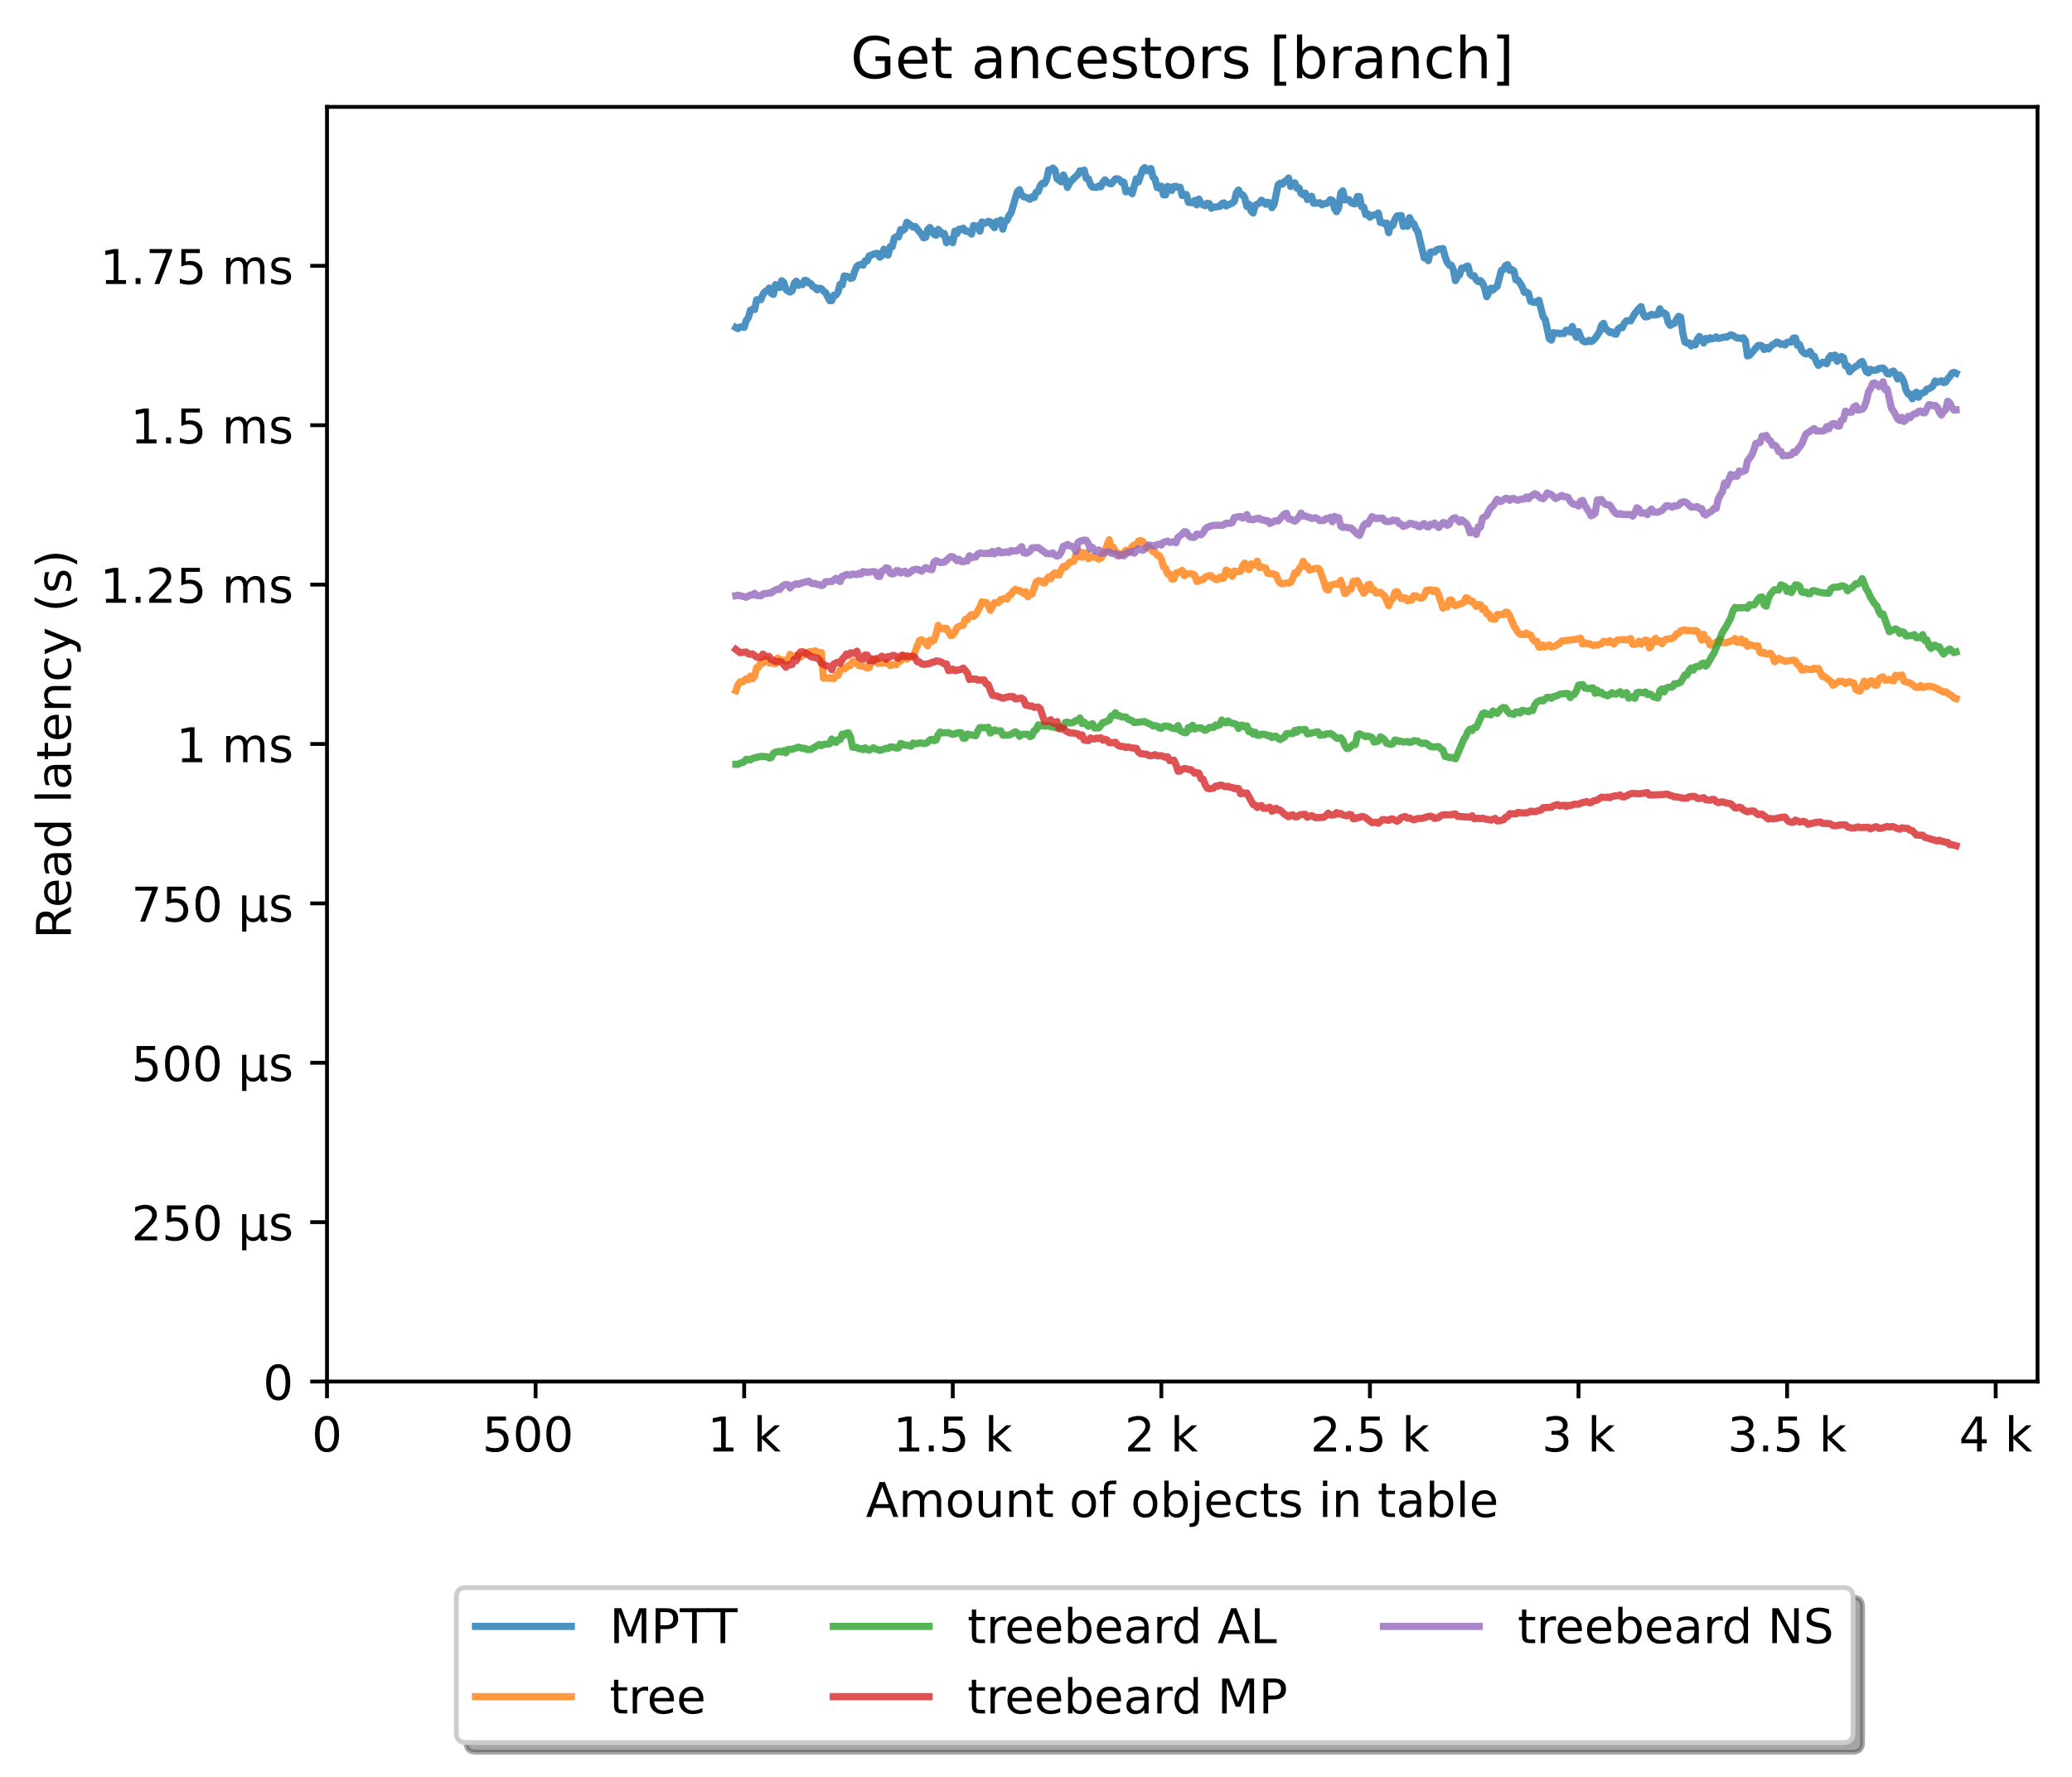 <?xml version="1.0" encoding="utf-8" standalone="no"?>
<!DOCTYPE svg PUBLIC "-//W3C//DTD SVG 1.1//EN"
  "http://www.w3.org/Graphics/SVG/1.1/DTD/svg11.dtd">
<!-- Created with matplotlib (https://matplotlib.org/) -->
<svg height="371.002pt" version="1.1" viewBox="0 0 432.592 371.002" width="432.592pt" xmlns="http://www.w3.org/2000/svg" xmlns:xlink="http://www.w3.org/1999/xlink">
 <defs>
  <style type="text/css">*{stroke-linecap:butt;stroke-linejoin:round;}</style>
 </defs>
 <g id="figure_1">
  <g id="patch_1">
   <path d="M 0 371.002 
L 432.592 371.002 
L 432.592 0 
L 0 0 
z
" style="fill:#ffffff;"/>
  </g>
  <g id="axes_1">
   <g id="patch_2">
    <path d="M 68.272 288.43 
L 425.392 288.43 
L 425.392 22.318 
L 68.272 22.318 
z
" style="fill:#ffffff;"/>
   </g>
   <g id="matplotlib.axis_1">
    <g id="xtick_1">
     <g id="line2d_1">
      <defs>
       <path d="M 0 0 
L 0 3.5 
" id="m5604ff3adc" style="stroke:#000000;stroke-width:0.8;"/>
      </defs>
      <g>
       <use style="stroke:#000000;stroke-width:0.8;" x="68.272" xlink:href="#m5604ff3adc" y="288.43"/>
      </g>
     </g>
     <g id="text_1">
      <!-- 0 -->
      <g transform="translate(65.091 303.029)scale(0.1 -0.1)">
       <defs>
        <path d="M 31.781 66.406 
Q 24.172 66.406 20.328 58.906 
Q 16.5 51.422 16.5 36.375 
Q 16.5 21.391 20.328 13.891 
Q 24.172 6.391 31.781 6.391 
Q 39.453 6.391 43.281 13.891 
Q 47.125 21.391 47.125 36.375 
Q 47.125 51.422 43.281 58.906 
Q 39.453 66.406 31.781 66.406 
z
M 31.781 74.219 
Q 44.047 74.219 50.516 64.516 
Q 56.984 54.828 56.984 36.375 
Q 56.984 17.969 50.516 8.266 
Q 44.047 -1.422 31.781 -1.422 
Q 19.531 -1.422 13.062 8.266 
Q 6.594 17.969 6.594 36.375 
Q 6.594 54.828 13.062 64.516 
Q 19.531 74.219 31.781 74.219 
z
" id="DejaVuSans-48"/>
       </defs>
       <use xlink:href="#DejaVuSans-48"/>
      </g>
     </g>
    </g>
    <g id="xtick_2">
     <g id="line2d_2">
      <g>
       <use style="stroke:#000000;stroke-width:0.8;" x="111.82" xlink:href="#m5604ff3adc" y="288.43"/>
      </g>
     </g>
     <g id="text_2">
      <!-- 500  -->
      <g transform="translate(100.688 303.029)scale(0.1 -0.1)">
       <defs>
        <path d="M 10.797 72.906 
L 49.516 72.906 
L 49.516 64.594 
L 19.828 64.594 
L 19.828 46.734 
Q 21.969 47.469 24.109 47.828 
Q 26.266 48.188 28.422 48.188 
Q 40.625 48.188 47.75 41.5 
Q 54.891 34.812 54.891 23.391 
Q 54.891 11.625 47.562 5.094 
Q 40.234 -1.422 26.906 -1.422 
Q 22.312 -1.422 17.547 -0.641 
Q 12.797 0.141 7.719 1.703 
L 7.719 11.625 
Q 12.109 9.234 16.797 8.062 
Q 21.484 6.891 26.703 6.891 
Q 35.156 6.891 40.078 11.328 
Q 45.016 15.766 45.016 23.391 
Q 45.016 31 40.078 35.438 
Q 35.156 39.891 26.703 39.891 
Q 22.75 39.891 18.812 39.016 
Q 14.891 38.141 10.797 36.281 
z
" id="DejaVuSans-53"/>
        <path id="DejaVuSans-32"/>
       </defs>
       <use xlink:href="#DejaVuSans-53"/>
       <use x="63.623" xlink:href="#DejaVuSans-48"/>
       <use x="127.246" xlink:href="#DejaVuSans-48"/>
       <use x="190.869" xlink:href="#DejaVuSans-32"/>
      </g>
     </g>
    </g>
    <g id="xtick_3">
     <g id="line2d_3">
      <g>
       <use style="stroke:#000000;stroke-width:0.8;" x="155.369" xlink:href="#m5604ff3adc" y="288.43"/>
      </g>
     </g>
     <g id="text_3">
      <!-- 1 k -->
      <g transform="translate(147.703 303.029)scale(0.1 -0.1)">
       <defs>
        <path d="M 12.406 8.297 
L 28.516 8.297 
L 28.516 63.922 
L 10.984 60.406 
L 10.984 69.391 
L 28.422 72.906 
L 38.281 72.906 
L 38.281 8.297 
L 54.391 8.297 
L 54.391 0 
L 12.406 0 
z
" id="DejaVuSans-49"/>
        <path d="M 9.078 75.984 
L 18.109 75.984 
L 18.109 31.109 
L 44.922 54.688 
L 56.391 54.688 
L 27.391 29.109 
L 57.625 0 
L 45.906 0 
L 18.109 26.703 
L 18.109 0 
L 9.078 0 
z
" id="DejaVuSans-107"/>
       </defs>
       <use xlink:href="#DejaVuSans-49"/>
       <use x="63.623" xlink:href="#DejaVuSans-32"/>
       <use x="95.41" xlink:href="#DejaVuSans-107"/>
      </g>
     </g>
    </g>
    <g id="xtick_4">
     <g id="line2d_4">
      <g>
       <use style="stroke:#000000;stroke-width:0.8;" x="198.918" xlink:href="#m5604ff3adc" y="288.43"/>
      </g>
     </g>
     <g id="text_4">
      <!-- 1.5 k -->
      <g transform="translate(186.482 303.029)scale(0.1 -0.1)">
       <defs>
        <path d="M 10.688 12.406 
L 21 12.406 
L 21 0 
L 10.688 0 
z
" id="DejaVuSans-46"/>
       </defs>
       <use xlink:href="#DejaVuSans-49"/>
       <use x="63.623" xlink:href="#DejaVuSans-46"/>
       <use x="95.41" xlink:href="#DejaVuSans-53"/>
       <use x="159.033" xlink:href="#DejaVuSans-32"/>
       <use x="190.82" xlink:href="#DejaVuSans-107"/>
      </g>
     </g>
    </g>
    <g id="xtick_5">
     <g id="line2d_5">
      <g>
       <use style="stroke:#000000;stroke-width:0.8;" x="242.466" xlink:href="#m5604ff3adc" y="288.43"/>
      </g>
     </g>
     <g id="text_5">
      <!-- 2 k -->
      <g transform="translate(234.801 303.029)scale(0.1 -0.1)">
       <defs>
        <path d="M 19.188 8.297 
L 53.609 8.297 
L 53.609 0 
L 7.328 0 
L 7.328 8.297 
Q 12.938 14.109 22.625 23.891 
Q 32.328 33.688 34.812 36.531 
Q 39.547 41.844 41.422 45.531 
Q 43.312 49.219 43.312 52.781 
Q 43.312 58.594 39.234 62.25 
Q 35.156 65.922 28.609 65.922 
Q 23.969 65.922 18.812 64.312 
Q 13.672 62.703 7.812 59.422 
L 7.812 69.391 
Q 13.766 71.781 18.938 73 
Q 24.125 74.219 28.422 74.219 
Q 39.75 74.219 46.484 68.547 
Q 53.219 62.891 53.219 53.422 
Q 53.219 48.922 51.531 44.891 
Q 49.859 40.875 45.406 35.406 
Q 44.188 33.984 37.641 27.219 
Q 31.109 20.453 19.188 8.297 
z
" id="DejaVuSans-50"/>
       </defs>
       <use xlink:href="#DejaVuSans-50"/>
       <use x="63.623" xlink:href="#DejaVuSans-32"/>
       <use x="95.41" xlink:href="#DejaVuSans-107"/>
      </g>
     </g>
    </g>
    <g id="xtick_6">
     <g id="line2d_6">
      <g>
       <use style="stroke:#000000;stroke-width:0.8;" x="286.015" xlink:href="#m5604ff3adc" y="288.43"/>
      </g>
     </g>
     <g id="text_6">
      <!-- 2.5 k -->
      <g transform="translate(273.579 303.029)scale(0.1 -0.1)">
       <use xlink:href="#DejaVuSans-50"/>
       <use x="63.623" xlink:href="#DejaVuSans-46"/>
       <use x="95.41" xlink:href="#DejaVuSans-53"/>
       <use x="159.033" xlink:href="#DejaVuSans-32"/>
       <use x="190.82" xlink:href="#DejaVuSans-107"/>
      </g>
     </g>
    </g>
    <g id="xtick_7">
     <g id="line2d_7">
      <g>
       <use style="stroke:#000000;stroke-width:0.8;" x="329.563" xlink:href="#m5604ff3adc" y="288.43"/>
      </g>
     </g>
     <g id="text_7">
      <!-- 3 k -->
      <g transform="translate(321.898 303.029)scale(0.1 -0.1)">
       <defs>
        <path d="M 40.578 39.312 
Q 47.656 37.797 51.625 33 
Q 55.609 28.219 55.609 21.188 
Q 55.609 10.406 48.188 4.484 
Q 40.766 -1.422 27.094 -1.422 
Q 22.516 -1.422 17.656 -0.516 
Q 12.797 0.391 7.625 2.203 
L 7.625 11.719 
Q 11.719 9.328 16.594 8.109 
Q 21.484 6.891 26.812 6.891 
Q 36.078 6.891 40.938 10.547 
Q 45.797 14.203 45.797 21.188 
Q 45.797 27.641 41.281 31.266 
Q 36.766 34.906 28.719 34.906 
L 20.219 34.906 
L 20.219 43.016 
L 29.109 43.016 
Q 36.375 43.016 40.234 45.922 
Q 44.094 48.828 44.094 54.297 
Q 44.094 59.906 40.109 62.906 
Q 36.141 65.922 28.719 65.922 
Q 24.656 65.922 20.016 65.031 
Q 15.375 64.156 9.812 62.312 
L 9.812 71.094 
Q 15.438 72.656 20.344 73.438 
Q 25.25 74.219 29.594 74.219 
Q 40.828 74.219 47.359 69.109 
Q 53.906 64.016 53.906 55.328 
Q 53.906 49.266 50.438 45.094 
Q 46.969 40.922 40.578 39.312 
z
" id="DejaVuSans-51"/>
       </defs>
       <use xlink:href="#DejaVuSans-51"/>
       <use x="63.623" xlink:href="#DejaVuSans-32"/>
       <use x="95.41" xlink:href="#DejaVuSans-107"/>
      </g>
     </g>
    </g>
    <g id="xtick_8">
     <g id="line2d_8">
      <g>
       <use style="stroke:#000000;stroke-width:0.8;" x="373.112" xlink:href="#m5604ff3adc" y="288.43"/>
      </g>
     </g>
     <g id="text_8">
      <!-- 3.5 k -->
      <g transform="translate(360.676 303.029)scale(0.1 -0.1)">
       <use xlink:href="#DejaVuSans-51"/>
       <use x="63.623" xlink:href="#DejaVuSans-46"/>
       <use x="95.41" xlink:href="#DejaVuSans-53"/>
       <use x="159.033" xlink:href="#DejaVuSans-32"/>
       <use x="190.82" xlink:href="#DejaVuSans-107"/>
      </g>
     </g>
    </g>
    <g id="xtick_9">
     <g id="line2d_9">
      <g>
       <use style="stroke:#000000;stroke-width:0.8;" x="416.66" xlink:href="#m5604ff3adc" y="288.43"/>
      </g>
     </g>
     <g id="text_9">
      <!-- 4 k -->
      <g transform="translate(408.995 303.029)scale(0.1 -0.1)">
       <defs>
        <path d="M 37.797 64.312 
L 12.891 25.391 
L 37.797 25.391 
z
M 35.203 72.906 
L 47.609 72.906 
L 47.609 25.391 
L 58.016 25.391 
L 58.016 17.188 
L 47.609 17.188 
L 47.609 0 
L 37.797 0 
L 37.797 17.188 
L 4.891 17.188 
L 4.891 26.703 
z
" id="DejaVuSans-52"/>
       </defs>
       <use xlink:href="#DejaVuSans-52"/>
       <use x="63.623" xlink:href="#DejaVuSans-32"/>
       <use x="95.41" xlink:href="#DejaVuSans-107"/>
      </g>
     </g>
    </g>
    <g id="text_10">
     <!-- Amount of objects in table -->
     <g transform="translate(180.773 316.707)scale(0.1 -0.1)">
      <defs>
       <path d="M 34.188 63.188 
L 20.797 26.906 
L 47.609 26.906 
z
M 28.609 72.906 
L 39.797 72.906 
L 67.578 0 
L 57.328 0 
L 50.688 18.703 
L 17.828 18.703 
L 11.188 0 
L 0.781 0 
z
" id="DejaVuSans-65"/>
       <path d="M 52 44.188 
Q 55.375 50.25 60.062 53.125 
Q 64.75 56 71.094 56 
Q 79.641 56 84.281 50.016 
Q 88.922 44.047 88.922 33.016 
L 88.922 0 
L 79.891 0 
L 79.891 32.719 
Q 79.891 40.578 77.094 44.375 
Q 74.312 48.188 68.609 48.188 
Q 61.625 48.188 57.562 43.547 
Q 53.516 38.922 53.516 30.906 
L 53.516 0 
L 44.484 0 
L 44.484 32.719 
Q 44.484 40.625 41.703 44.406 
Q 38.922 48.188 33.109 48.188 
Q 26.219 48.188 22.156 43.531 
Q 18.109 38.875 18.109 30.906 
L 18.109 0 
L 9.078 0 
L 9.078 54.688 
L 18.109 54.688 
L 18.109 46.188 
Q 21.188 51.219 25.484 53.609 
Q 29.781 56 35.688 56 
Q 41.656 56 45.828 52.969 
Q 50 49.953 52 44.188 
z
" id="DejaVuSans-109"/>
       <path d="M 30.609 48.391 
Q 23.391 48.391 19.188 42.75 
Q 14.984 37.109 14.984 27.297 
Q 14.984 17.484 19.156 11.844 
Q 23.344 6.203 30.609 6.203 
Q 37.797 6.203 41.984 11.859 
Q 46.188 17.531 46.188 27.297 
Q 46.188 37.016 41.984 42.703 
Q 37.797 48.391 30.609 48.391 
z
M 30.609 56 
Q 42.328 56 49.016 48.375 
Q 55.719 40.766 55.719 27.297 
Q 55.719 13.875 49.016 6.219 
Q 42.328 -1.422 30.609 -1.422 
Q 18.844 -1.422 12.172 6.219 
Q 5.516 13.875 5.516 27.297 
Q 5.516 40.766 12.172 48.375 
Q 18.844 56 30.609 56 
z
" id="DejaVuSans-111"/>
       <path d="M 8.5 21.578 
L 8.5 54.688 
L 17.484 54.688 
L 17.484 21.922 
Q 17.484 14.156 20.5 10.266 
Q 23.531 6.391 29.594 6.391 
Q 36.859 6.391 41.078 11.031 
Q 45.312 15.672 45.312 23.688 
L 45.312 54.688 
L 54.297 54.688 
L 54.297 0 
L 45.312 0 
L 45.312 8.406 
Q 42.047 3.422 37.719 1 
Q 33.406 -1.422 27.688 -1.422 
Q 18.266 -1.422 13.375 4.438 
Q 8.5 10.297 8.5 21.578 
z
M 31.109 56 
z
" id="DejaVuSans-117"/>
       <path d="M 54.891 33.016 
L 54.891 0 
L 45.906 0 
L 45.906 32.719 
Q 45.906 40.484 42.875 44.328 
Q 39.844 48.188 33.797 48.188 
Q 26.516 48.188 22.312 43.547 
Q 18.109 38.922 18.109 30.906 
L 18.109 0 
L 9.078 0 
L 9.078 54.688 
L 18.109 54.688 
L 18.109 46.188 
Q 21.344 51.125 25.703 53.562 
Q 30.078 56 35.797 56 
Q 45.219 56 50.047 50.172 
Q 54.891 44.344 54.891 33.016 
z
" id="DejaVuSans-110"/>
       <path d="M 18.312 70.219 
L 18.312 54.688 
L 36.812 54.688 
L 36.812 47.703 
L 18.312 47.703 
L 18.312 18.016 
Q 18.312 11.328 20.141 9.422 
Q 21.969 7.516 27.594 7.516 
L 36.812 7.516 
L 36.812 0 
L 27.594 0 
Q 17.188 0 13.234 3.875 
Q 9.281 7.766 9.281 18.016 
L 9.281 47.703 
L 2.688 47.703 
L 2.688 54.688 
L 9.281 54.688 
L 9.281 70.219 
z
" id="DejaVuSans-116"/>
       <path d="M 37.109 75.984 
L 37.109 68.5 
L 28.516 68.5 
Q 23.688 68.5 21.797 66.547 
Q 19.922 64.594 19.922 59.516 
L 19.922 54.688 
L 34.719 54.688 
L 34.719 47.703 
L 19.922 47.703 
L 19.922 0 
L 10.891 0 
L 10.891 47.703 
L 2.297 47.703 
L 2.297 54.688 
L 10.891 54.688 
L 10.891 58.5 
Q 10.891 67.625 15.141 71.797 
Q 19.391 75.984 28.609 75.984 
z
" id="DejaVuSans-102"/>
       <path d="M 48.688 27.297 
Q 48.688 37.203 44.609 42.844 
Q 40.531 48.484 33.406 48.484 
Q 26.266 48.484 22.188 42.844 
Q 18.109 37.203 18.109 27.297 
Q 18.109 17.391 22.188 11.75 
Q 26.266 6.109 33.406 6.109 
Q 40.531 6.109 44.609 11.75 
Q 48.688 17.391 48.688 27.297 
z
M 18.109 46.391 
Q 20.953 51.266 25.266 53.625 
Q 29.594 56 35.594 56 
Q 45.562 56 51.781 48.094 
Q 58.016 40.188 58.016 27.297 
Q 58.016 14.406 51.781 6.484 
Q 45.562 -1.422 35.594 -1.422 
Q 29.594 -1.422 25.266 0.953 
Q 20.953 3.328 18.109 8.203 
L 18.109 0 
L 9.078 0 
L 9.078 75.984 
L 18.109 75.984 
z
" id="DejaVuSans-98"/>
       <path d="M 9.422 54.688 
L 18.406 54.688 
L 18.406 -0.984 
Q 18.406 -11.422 14.422 -16.109 
Q 10.453 -20.797 1.609 -20.797 
L -1.812 -20.797 
L -1.812 -13.188 
L 0.594 -13.188 
Q 5.719 -13.188 7.562 -10.812 
Q 9.422 -8.453 9.422 -0.984 
z
M 9.422 75.984 
L 18.406 75.984 
L 18.406 64.594 
L 9.422 64.594 
z
" id="DejaVuSans-106"/>
       <path d="M 56.203 29.594 
L 56.203 25.203 
L 14.891 25.203 
Q 15.484 15.922 20.484 11.062 
Q 25.484 6.203 34.422 6.203 
Q 39.594 6.203 44.453 7.469 
Q 49.312 8.734 54.109 11.281 
L 54.109 2.781 
Q 49.266 0.734 44.188 -0.344 
Q 39.109 -1.422 33.891 -1.422 
Q 20.797 -1.422 13.156 6.188 
Q 5.516 13.812 5.516 26.812 
Q 5.516 40.234 12.766 48.109 
Q 20.016 56 32.328 56 
Q 43.359 56 49.781 48.891 
Q 56.203 41.797 56.203 29.594 
z
M 47.219 32.234 
Q 47.125 39.594 43.094 43.984 
Q 39.062 48.391 32.422 48.391 
Q 24.906 48.391 20.391 44.141 
Q 15.875 39.891 15.188 32.172 
z
" id="DejaVuSans-101"/>
       <path d="M 48.781 52.594 
L 48.781 44.188 
Q 44.969 46.297 41.141 47.344 
Q 37.312 48.391 33.406 48.391 
Q 24.656 48.391 19.812 42.844 
Q 14.984 37.312 14.984 27.297 
Q 14.984 17.281 19.812 11.734 
Q 24.656 6.203 33.406 6.203 
Q 37.312 6.203 41.141 7.25 
Q 44.969 8.297 48.781 10.406 
L 48.781 2.094 
Q 45.016 0.344 40.984 -0.531 
Q 36.969 -1.422 32.422 -1.422 
Q 20.062 -1.422 12.781 6.344 
Q 5.516 14.109 5.516 27.297 
Q 5.516 40.672 12.859 48.328 
Q 20.219 56 33.016 56 
Q 37.156 56 41.109 55.141 
Q 45.062 54.297 48.781 52.594 
z
" id="DejaVuSans-99"/>
       <path d="M 44.281 53.078 
L 44.281 44.578 
Q 40.484 46.531 36.375 47.5 
Q 32.281 48.484 27.875 48.484 
Q 21.188 48.484 17.844 46.438 
Q 14.5 44.391 14.5 40.281 
Q 14.5 37.156 16.891 35.375 
Q 19.281 33.594 26.516 31.984 
L 29.594 31.297 
Q 39.156 29.25 43.188 25.516 
Q 47.219 21.781 47.219 15.094 
Q 47.219 7.469 41.188 3.016 
Q 35.156 -1.422 24.609 -1.422 
Q 20.219 -1.422 15.453 -0.562 
Q 10.688 0.297 5.422 2 
L 5.422 11.281 
Q 10.406 8.688 15.234 7.391 
Q 20.062 6.109 24.812 6.109 
Q 31.156 6.109 34.562 8.281 
Q 37.984 10.453 37.984 14.406 
Q 37.984 18.062 35.516 20.016 
Q 33.062 21.969 24.703 23.781 
L 21.578 24.516 
Q 13.234 26.266 9.516 29.906 
Q 5.812 33.547 5.812 39.891 
Q 5.812 47.609 11.281 51.797 
Q 16.75 56 26.812 56 
Q 31.781 56 36.172 55.266 
Q 40.578 54.547 44.281 53.078 
z
" id="DejaVuSans-115"/>
       <path d="M 9.422 54.688 
L 18.406 54.688 
L 18.406 0 
L 9.422 0 
z
M 9.422 75.984 
L 18.406 75.984 
L 18.406 64.594 
L 9.422 64.594 
z
" id="DejaVuSans-105"/>
       <path d="M 34.281 27.484 
Q 23.391 27.484 19.188 25 
Q 14.984 22.516 14.984 16.5 
Q 14.984 11.719 18.141 8.906 
Q 21.297 6.109 26.703 6.109 
Q 34.188 6.109 38.703 11.406 
Q 43.219 16.703 43.219 25.484 
L 43.219 27.484 
z
M 52.203 31.203 
L 52.203 0 
L 43.219 0 
L 43.219 8.297 
Q 40.141 3.328 35.547 0.953 
Q 30.953 -1.422 24.312 -1.422 
Q 15.922 -1.422 10.953 3.297 
Q 6 8.016 6 15.922 
Q 6 25.141 12.172 29.828 
Q 18.359 34.516 30.609 34.516 
L 43.219 34.516 
L 43.219 35.406 
Q 43.219 41.609 39.141 45 
Q 35.062 48.391 27.688 48.391 
Q 23 48.391 18.547 47.266 
Q 14.109 46.141 10.016 43.891 
L 10.016 52.203 
Q 14.938 54.109 19.578 55.047 
Q 24.219 56 28.609 56 
Q 40.484 56 46.344 49.844 
Q 52.203 43.703 52.203 31.203 
z
" id="DejaVuSans-97"/>
       <path d="M 9.422 75.984 
L 18.406 75.984 
L 18.406 0 
L 9.422 0 
z
" id="DejaVuSans-108"/>
      </defs>
      <use xlink:href="#DejaVuSans-65"/>
      <use x="68.408" xlink:href="#DejaVuSans-109"/>
      <use x="165.82" xlink:href="#DejaVuSans-111"/>
      <use x="227.002" xlink:href="#DejaVuSans-117"/>
      <use x="290.381" xlink:href="#DejaVuSans-110"/>
      <use x="353.76" xlink:href="#DejaVuSans-116"/>
      <use x="392.969" xlink:href="#DejaVuSans-32"/>
      <use x="424.756" xlink:href="#DejaVuSans-111"/>
      <use x="485.938" xlink:href="#DejaVuSans-102"/>
      <use x="521.143" xlink:href="#DejaVuSans-32"/>
      <use x="552.93" xlink:href="#DejaVuSans-111"/>
      <use x="614.111" xlink:href="#DejaVuSans-98"/>
      <use x="677.588" xlink:href="#DejaVuSans-106"/>
      <use x="705.371" xlink:href="#DejaVuSans-101"/>
      <use x="766.895" xlink:href="#DejaVuSans-99"/>
      <use x="821.875" xlink:href="#DejaVuSans-116"/>
      <use x="861.084" xlink:href="#DejaVuSans-115"/>
      <use x="913.184" xlink:href="#DejaVuSans-32"/>
      <use x="944.971" xlink:href="#DejaVuSans-105"/>
      <use x="972.754" xlink:href="#DejaVuSans-110"/>
      <use x="1036.133" xlink:href="#DejaVuSans-32"/>
      <use x="1067.92" xlink:href="#DejaVuSans-116"/>
      <use x="1107.129" xlink:href="#DejaVuSans-97"/>
      <use x="1168.408" xlink:href="#DejaVuSans-98"/>
      <use x="1231.885" xlink:href="#DejaVuSans-108"/>
      <use x="1259.668" xlink:href="#DejaVuSans-101"/>
     </g>
    </g>
   </g>
   <g id="matplotlib.axis_2">
    <g id="ytick_1">
     <g id="line2d_10">
      <defs>
       <path d="M 0 0 
L -3.5 0 
" id="ma205f5a2ed" style="stroke:#000000;stroke-width:0.8;"/>
      </defs>
      <g>
       <use style="stroke:#000000;stroke-width:0.8;" x="68.272" xlink:href="#ma205f5a2ed" y="288.43"/>
      </g>
     </g>
     <g id="text_11">
      <!-- 0 -->
      <g transform="translate(54.909 292.229)scale(0.1 -0.1)">
       <use xlink:href="#DejaVuSans-48"/>
      </g>
     </g>
    </g>
    <g id="ytick_2">
     <g id="line2d_11">
      <g>
       <use style="stroke:#000000;stroke-width:0.8;" x="68.272" xlink:href="#ma205f5a2ed" y="255.154"/>
      </g>
     </g>
     <g id="text_12">
      <!-- 250 µs -->
      <g transform="translate(27.434 258.953)scale(0.1 -0.1)">
       <defs>
        <path d="M 8.5 -20.797 
L 8.5 54.688 
L 17.484 54.688 
L 17.484 20.703 
Q 17.484 13.625 20.844 10 
Q 24.219 6.391 30.812 6.391 
Q 38.031 6.391 41.672 10.484 
Q 45.312 14.594 45.312 22.797 
L 45.312 54.688 
L 54.297 54.688 
L 54.297 12.594 
Q 54.297 9.672 55.141 8.281 
Q 56 6.891 57.812 6.891 
Q 58.25 6.891 59.031 7.156 
Q 59.812 7.422 61.188 8.016 
L 61.188 0.781 
Q 59.188 -0.344 57.391 -0.875 
Q 55.609 -1.422 53.906 -1.422 
Q 50.531 -1.422 48.531 0.484 
Q 46.531 2.391 45.797 6.297 
Q 43.359 2.438 39.812 0.5 
Q 36.281 -1.422 31.5 -1.422 
Q 26.516 -1.422 23.016 0.484 
Q 19.531 2.391 17.484 6.203 
L 17.484 -20.797 
z
" id="DejaVuSans-181"/>
       </defs>
       <use xlink:href="#DejaVuSans-50"/>
       <use x="63.623" xlink:href="#DejaVuSans-53"/>
       <use x="127.246" xlink:href="#DejaVuSans-48"/>
       <use x="190.869" xlink:href="#DejaVuSans-32"/>
       <use x="222.656" xlink:href="#DejaVuSans-181"/>
       <use x="286.279" xlink:href="#DejaVuSans-115"/>
      </g>
     </g>
    </g>
    <g id="ytick_3">
     <g id="line2d_12">
      <g>
       <use style="stroke:#000000;stroke-width:0.8;" x="68.272" xlink:href="#ma205f5a2ed" y="221.878"/>
      </g>
     </g>
     <g id="text_13">
      <!-- 500 µs -->
      <g transform="translate(27.434 225.677)scale(0.1 -0.1)">
       <use xlink:href="#DejaVuSans-53"/>
       <use x="63.623" xlink:href="#DejaVuSans-48"/>
       <use x="127.246" xlink:href="#DejaVuSans-48"/>
       <use x="190.869" xlink:href="#DejaVuSans-32"/>
       <use x="222.656" xlink:href="#DejaVuSans-181"/>
       <use x="286.279" xlink:href="#DejaVuSans-115"/>
      </g>
     </g>
    </g>
    <g id="ytick_4">
     <g id="line2d_13">
      <g>
       <use style="stroke:#000000;stroke-width:0.8;" x="68.272" xlink:href="#ma205f5a2ed" y="188.601"/>
      </g>
     </g>
     <g id="text_14">
      <!-- 750 µs -->
      <g transform="translate(27.434 192.401)scale(0.1 -0.1)">
       <defs>
        <path d="M 8.203 72.906 
L 55.078 72.906 
L 55.078 68.703 
L 28.609 0 
L 18.312 0 
L 43.219 64.594 
L 8.203 64.594 
z
" id="DejaVuSans-55"/>
       </defs>
       <use xlink:href="#DejaVuSans-55"/>
       <use x="63.623" xlink:href="#DejaVuSans-53"/>
       <use x="127.246" xlink:href="#DejaVuSans-48"/>
       <use x="190.869" xlink:href="#DejaVuSans-32"/>
       <use x="222.656" xlink:href="#DejaVuSans-181"/>
       <use x="286.279" xlink:href="#DejaVuSans-115"/>
      </g>
     </g>
    </g>
    <g id="ytick_5">
     <g id="line2d_14">
      <g>
       <use style="stroke:#000000;stroke-width:0.8;" x="68.272" xlink:href="#ma205f5a2ed" y="155.325"/>
      </g>
     </g>
     <g id="text_15">
      <!-- 1 ms -->
      <g transform="translate(36.781 159.124)scale(0.1 -0.1)">
       <use xlink:href="#DejaVuSans-49"/>
       <use x="63.623" xlink:href="#DejaVuSans-32"/>
       <use x="95.41" xlink:href="#DejaVuSans-109"/>
       <use x="192.822" xlink:href="#DejaVuSans-115"/>
      </g>
     </g>
    </g>
    <g id="ytick_6">
     <g id="line2d_15">
      <g>
       <use style="stroke:#000000;stroke-width:0.8;" x="68.272" xlink:href="#ma205f5a2ed" y="122.049"/>
      </g>
     </g>
     <g id="text_16">
      <!-- 1.25 ms -->
      <g transform="translate(20.878 125.848)scale(0.1 -0.1)">
       <use xlink:href="#DejaVuSans-49"/>
       <use x="63.623" xlink:href="#DejaVuSans-46"/>
       <use x="95.41" xlink:href="#DejaVuSans-50"/>
       <use x="159.033" xlink:href="#DejaVuSans-53"/>
       <use x="222.656" xlink:href="#DejaVuSans-32"/>
       <use x="254.443" xlink:href="#DejaVuSans-109"/>
       <use x="351.855" xlink:href="#DejaVuSans-115"/>
      </g>
     </g>
    </g>
    <g id="ytick_7">
     <g id="line2d_16">
      <g>
       <use style="stroke:#000000;stroke-width:0.8;" x="68.272" xlink:href="#ma205f5a2ed" y="88.773"/>
      </g>
     </g>
     <g id="text_17">
      <!-- 1.5 ms -->
      <g transform="translate(27.241 92.572)scale(0.1 -0.1)">
       <use xlink:href="#DejaVuSans-49"/>
       <use x="63.623" xlink:href="#DejaVuSans-46"/>
       <use x="95.41" xlink:href="#DejaVuSans-53"/>
       <use x="159.033" xlink:href="#DejaVuSans-32"/>
       <use x="190.82" xlink:href="#DejaVuSans-109"/>
       <use x="288.232" xlink:href="#DejaVuSans-115"/>
      </g>
     </g>
    </g>
    <g id="ytick_8">
     <g id="line2d_17">
      <g>
       <use style="stroke:#000000;stroke-width:0.8;" x="68.272" xlink:href="#ma205f5a2ed" y="55.496"/>
      </g>
     </g>
     <g id="text_18">
      <!-- 1.75 ms -->
      <g transform="translate(20.878 59.295)scale(0.1 -0.1)">
       <use xlink:href="#DejaVuSans-49"/>
       <use x="63.623" xlink:href="#DejaVuSans-46"/>
       <use x="95.41" xlink:href="#DejaVuSans-55"/>
       <use x="159.033" xlink:href="#DejaVuSans-53"/>
       <use x="222.656" xlink:href="#DejaVuSans-32"/>
       <use x="254.443" xlink:href="#DejaVuSans-109"/>
       <use x="351.855" xlink:href="#DejaVuSans-115"/>
      </g>
     </g>
    </g>
    <g id="text_19">
     <!-- Read latency (s) -->
     <g transform="translate(14.798 195.99)rotate(-90)scale(0.1 -0.1)">
      <defs>
       <path d="M 44.391 34.188 
Q 47.562 33.109 50.562 29.594 
Q 53.562 26.078 56.594 19.922 
L 66.609 0 
L 56 0 
L 46.688 18.703 
Q 43.062 26.031 39.672 28.422 
Q 36.281 30.812 30.422 30.812 
L 19.672 30.812 
L 19.672 0 
L 9.812 0 
L 9.812 72.906 
L 32.078 72.906 
Q 44.578 72.906 50.734 67.672 
Q 56.891 62.453 56.891 51.906 
Q 56.891 45.016 53.688 40.469 
Q 50.484 35.938 44.391 34.188 
z
M 19.672 64.797 
L 19.672 38.922 
L 32.078 38.922 
Q 39.203 38.922 42.844 42.219 
Q 46.484 45.516 46.484 51.906 
Q 46.484 58.297 42.844 61.547 
Q 39.203 64.797 32.078 64.797 
z
" id="DejaVuSans-82"/>
       <path d="M 45.406 46.391 
L 45.406 75.984 
L 54.391 75.984 
L 54.391 0 
L 45.406 0 
L 45.406 8.203 
Q 42.578 3.328 38.25 0.953 
Q 33.938 -1.422 27.875 -1.422 
Q 17.969 -1.422 11.734 6.484 
Q 5.516 14.406 5.516 27.297 
Q 5.516 40.188 11.734 48.094 
Q 17.969 56 27.875 56 
Q 33.938 56 38.25 53.625 
Q 42.578 51.266 45.406 46.391 
z
M 14.797 27.297 
Q 14.797 17.391 18.875 11.75 
Q 22.953 6.109 30.078 6.109 
Q 37.203 6.109 41.297 11.75 
Q 45.406 17.391 45.406 27.297 
Q 45.406 37.203 41.297 42.844 
Q 37.203 48.484 30.078 48.484 
Q 22.953 48.484 18.875 42.844 
Q 14.797 37.203 14.797 27.297 
z
" id="DejaVuSans-100"/>
       <path d="M 32.172 -5.078 
Q 28.375 -14.844 24.75 -17.812 
Q 21.141 -20.797 15.094 -20.797 
L 7.906 -20.797 
L 7.906 -13.281 
L 13.188 -13.281 
Q 16.891 -13.281 18.938 -11.516 
Q 21 -9.766 23.484 -3.219 
L 25.094 0.875 
L 2.984 54.688 
L 12.5 54.688 
L 29.594 11.922 
L 46.688 54.688 
L 56.203 54.688 
z
" id="DejaVuSans-121"/>
       <path d="M 31 75.875 
Q 24.469 64.656 21.281 53.656 
Q 18.109 42.672 18.109 31.391 
Q 18.109 20.125 21.312 9.062 
Q 24.516 -2 31 -13.188 
L 23.188 -13.188 
Q 15.875 -1.703 12.234 9.375 
Q 8.594 20.453 8.594 31.391 
Q 8.594 42.281 12.203 53.312 
Q 15.828 64.359 23.188 75.875 
z
" id="DejaVuSans-40"/>
       <path d="M 8.016 75.875 
L 15.828 75.875 
Q 23.141 64.359 26.781 53.312 
Q 30.422 42.281 30.422 31.391 
Q 30.422 20.453 26.781 9.375 
Q 23.141 -1.703 15.828 -13.188 
L 8.016 -13.188 
Q 14.5 -2 17.703 9.062 
Q 20.906 20.125 20.906 31.391 
Q 20.906 42.672 17.703 53.656 
Q 14.5 64.656 8.016 75.875 
z
" id="DejaVuSans-41"/>
      </defs>
      <use xlink:href="#DejaVuSans-82"/>
      <use x="64.982" xlink:href="#DejaVuSans-101"/>
      <use x="126.506" xlink:href="#DejaVuSans-97"/>
      <use x="187.785" xlink:href="#DejaVuSans-100"/>
      <use x="251.262" xlink:href="#DejaVuSans-32"/>
      <use x="283.049" xlink:href="#DejaVuSans-108"/>
      <use x="310.832" xlink:href="#DejaVuSans-97"/>
      <use x="372.111" xlink:href="#DejaVuSans-116"/>
      <use x="411.32" xlink:href="#DejaVuSans-101"/>
      <use x="472.844" xlink:href="#DejaVuSans-110"/>
      <use x="536.223" xlink:href="#DejaVuSans-99"/>
      <use x="591.203" xlink:href="#DejaVuSans-121"/>
      <use x="650.383" xlink:href="#DejaVuSans-32"/>
      <use x="682.17" xlink:href="#DejaVuSans-40"/>
      <use x="721.184" xlink:href="#DejaVuSans-115"/>
      <use x="773.283" xlink:href="#DejaVuSans-41"/>
     </g>
    </g>
   </g>
   <g id="line2d_18">
    <path clip-path="url(#pb90fed3fb6)" d="M 153.627 68.37 
L 154.063 68.618 
L 154.498 68.278 
L 154.934 68.239 
L 155.369 68.336 
L 155.804 66.874 
L 156.24 66.328 
L 156.675 64.773 
L 157.111 64.556 
L 157.546 64.62 
L 157.982 62.583 
L 158.853 62.559 
L 159.288 61.449 
L 159.724 60.897 
L 160.159 60.703 
L 160.595 60.139 
L 161.03 61.249 
L 161.466 61.452 
L 161.901 59.403 
L 162.337 59.644 
L 162.772 60.032 
L 163.208 58.608 
L 163.643 58.979 
L 164.079 60.391 
L 164.514 60.787 
L 164.95 60.975 
L 165.385 60.687 
L 165.821 59.175 
L 166.256 58.703 
L 166.692 59.575 
L 167.127 59.223 
L 167.563 59.422 
L 167.998 58.508 
L 168.434 58.598 
L 168.869 59.069 
L 169.305 59.257 
L 169.74 59.863 
L 170.176 60.018 
L 170.611 60.502 
L 171.046 60.177 
L 171.482 60.262 
L 171.917 60.77 
L 172.353 61.071 
L 173.224 62.749 
L 173.659 62.753 
L 174.095 61.635 
L 174.53 61.626 
L 174.966 60.94 
L 175.401 59.339 
L 175.837 59.51 
L 176.272 57.599 
L 177.143 57.791 
L 177.579 58.122 
L 178.014 57.994 
L 178.45 56.615 
L 178.885 55.619 
L 179.321 55.299 
L 179.756 55.189 
L 180.192 55.375 
L 180.627 54.444 
L 181.063 54.457 
L 181.498 53.405 
L 182.805 52.923 
L 183.24 52.901 
L 183.676 53.703 
L 184.111 53.401 
L 184.547 52.036 
L 184.982 53.112 
L 185.418 53.248 
L 185.853 51.477 
L 186.288 51.496 
L 186.724 49.662 
L 187.159 49.399 
L 187.595 49.468 
L 188.03 47.924 
L 188.466 48.135 
L 188.901 47.782 
L 189.337 46.403 
L 190.643 47.415 
L 191.079 47.284 
L 192.385 48.912 
L 192.821 49.656 
L 193.256 49.543 
L 193.692 47.925 
L 194.127 47.493 
L 194.563 48.088 
L 194.998 48.918 
L 195.434 49.128 
L 195.869 47.89 
L 196.305 48.306 
L 196.74 48.927 
L 197.176 48.765 
L 197.611 50.678 
L 198.047 49.933 
L 198.918 50.672 
L 199.353 48.248 
L 199.789 48.772 
L 200.224 47.848 
L 200.66 47.899 
L 201.095 47.623 
L 201.53 48.219 
L 201.966 48.244 
L 202.401 48.483 
L 202.837 48.869 
L 203.272 47.071 
L 203.708 47.32 
L 204.143 47.135 
L 204.579 48.272 
L 205.014 46.328 
L 205.45 46.613 
L 205.885 46.51 
L 206.321 46.206 
L 206.756 46.323 
L 207.192 47.048 
L 207.627 47.536 
L 208.063 46.231 
L 208.498 46.385 
L 208.934 45.937 
L 209.369 47.846 
L 209.805 46.145 
L 210.24 46.012 
L 210.676 45.002 
L 211.111 44.386 
L 211.982 41.402 
L 212.418 40.013 
L 212.853 39.603 
L 213.289 40.697 
L 213.724 41.078 
L 214.16 41.145 
L 215.031 41.602 
L 215.466 41.075 
L 215.902 41.246 
L 216.337 40.12 
L 216.772 39.972 
L 217.208 38.713 
L 217.643 38.239 
L 218.079 38.327 
L 218.514 37.492 
L 218.95 35.471 
L 219.385 35.462 
L 219.821 35.084 
L 220.256 35.492 
L 220.692 37.314 
L 221.563 37.976 
L 221.998 36.527 
L 222.434 37.453 
L 222.869 39.132 
L 223.305 38.21 
L 224.176 37.233 
L 225.047 36.444 
L 225.482 35.664 
L 225.918 35.774 
L 226.353 35.506 
L 226.789 37.239 
L 227.224 37.294 
L 227.66 38.546 
L 228.095 39.079 
L 228.966 39.109 
L 229.402 38.819 
L 229.837 39.002 
L 230.273 38.001 
L 230.708 37.55 
L 231.144 38.005 
L 231.579 38.29 
L 232.014 38.385 
L 232.885 37.348 
L 233.321 37.322 
L 233.756 37.521 
L 234.192 38.092 
L 234.627 38.022 
L 235.063 40.048 
L 235.498 39.978 
L 235.934 39.752 
L 236.369 40.448 
L 237.24 37.327 
L 237.676 37.996 
L 238.547 35.412 
L 238.982 34.99 
L 239.418 35.664 
L 240.289 35.179 
L 240.724 36.962 
L 241.16 37.412 
L 241.595 39.153 
L 242.031 39.289 
L 242.466 38.863 
L 242.902 40.655 
L 243.337 40.689 
L 243.773 38.925 
L 244.208 39.062 
L 244.644 39.751 
L 245.079 38.928 
L 245.515 38.893 
L 245.95 39.116 
L 246.386 39.084 
L 246.821 40.828 
L 247.256 40.574 
L 247.692 40.629 
L 248.127 42.236 
L 248.998 42.324 
L 249.434 41.843 
L 249.869 42.778 
L 250.305 41.558 
L 250.74 42.38 
L 251.176 42.777 
L 251.611 42.951 
L 252.047 42.436 
L 252.482 42.516 
L 252.918 43.489 
L 253.353 43.24 
L 254.224 43.139 
L 254.66 43.087 
L 255.095 42.506 
L 255.531 42.353 
L 255.966 42.999 
L 257.273 42.392 
L 257.708 42.029 
L 258.144 40.205 
L 258.579 39.677 
L 259.015 40.552 
L 259.45 40.658 
L 259.886 41.351 
L 260.321 43.108 
L 260.757 42.618 
L 261.192 44.014 
L 261.627 44.474 
L 262.063 42.868 
L 262.934 42.4 
L 263.369 41.794 
L 263.805 42.1 
L 264.24 42.644 
L 264.676 42.237 
L 265.111 42.35 
L 265.547 43.356 
L 265.982 42.755 
L 266.853 38.585 
L 267.289 38.255 
L 267.724 38.447 
L 268.16 37.911 
L 268.595 37.691 
L 269.031 37.161 
L 269.466 38.925 
L 269.902 38.703 
L 270.337 38.173 
L 270.773 39.296 
L 271.208 39.238 
L 271.644 40.396 
L 272.079 40.669 
L 272.515 40.314 
L 272.95 41.658 
L 273.386 41.224 
L 273.821 40.969 
L 274.257 42.449 
L 275.563 42.321 
L 275.999 42.769 
L 276.434 42.531 
L 276.869 42.502 
L 277.305 42.251 
L 277.74 41.697 
L 278.176 41.856 
L 278.611 43.517 
L 279.047 44.198 
L 279.482 43.403 
L 279.918 40.317 
L 280.353 39.85 
L 280.789 41.742 
L 281.66 41.677 
L 282.095 42.309 
L 282.531 42.531 
L 282.966 42.543 
L 283.402 41.018 
L 283.837 41.046 
L 284.273 43.148 
L 284.708 43.248 
L 285.144 44.809 
L 285.579 44.66 
L 286.015 45.356 
L 286.45 44.976 
L 287.321 44.825 
L 287.757 44.462 
L 288.192 46.442 
L 288.628 46.442 
L 289.063 46.721 
L 289.499 46.564 
L 289.934 48.571 
L 290.37 46.839 
L 290.805 47.064 
L 291.241 45.805 
L 291.676 45.093 
L 292.547 44.993 
L 292.982 47.27 
L 293.418 46.23 
L 293.853 47.241 
L 294.289 45.445 
L 294.724 46.461 
L 295.16 46.68 
L 295.595 47.748 
L 296.031 48.413 
L 297.337 53.869 
L 297.773 53.746 
L 298.208 54.415 
L 298.644 52.646 
L 299.079 52.571 
L 299.515 52.629 
L 299.95 52.148 
L 300.386 51.991 
L 300.821 52.02 
L 301.257 51.88 
L 301.692 53.548 
L 302.128 54.713 
L 302.563 55.346 
L 302.999 55.359 
L 303.434 56.317 
L 303.87 58.583 
L 304.305 57.727 
L 304.741 57.342 
L 305.176 55.971 
L 305.612 55.997 
L 306.047 55.663 
L 306.483 55.534 
L 306.918 57.195 
L 307.353 57.613 
L 307.789 57.56 
L 308.224 58.461 
L 308.66 58.801 
L 309.095 58.584 
L 309.531 59.101 
L 309.966 60.167 
L 310.402 61.947 
L 311.273 60.166 
L 311.708 60.557 
L 312.144 60.051 
L 312.579 59.795 
L 313.45 56.44 
L 313.886 56.257 
L 314.321 55.453 
L 314.757 55.263 
L 315.192 56.429 
L 315.628 56.249 
L 316.063 56.576 
L 316.499 58.444 
L 316.934 58.481 
L 317.805 59.815 
L 318.241 61.02 
L 318.676 60.983 
L 319.112 61.202 
L 319.547 62.909 
L 320.418 63.146 
L 321.289 62.697 
L 322.16 66.14 
L 322.595 66.644 
L 323.466 70.68 
L 323.902 71.008 
L 324.337 69.444 
L 324.773 69.586 
L 325.208 69.516 
L 325.644 69.678 
L 326.079 69.571 
L 326.515 69.639 
L 326.95 68.95 
L 327.386 68.972 
L 327.821 69.305 
L 328.257 68.158 
L 328.692 69.527 
L 329.128 70.412 
L 329.563 69.232 
L 329.999 70.384 
L 330.434 71.126 
L 330.87 71.371 
L 331.305 71.35 
L 331.741 71.042 
L 332.176 71.306 
L 332.612 71.084 
L 333.047 70.611 
L 333.918 69.345 
L 334.354 67.938 
L 334.789 67.514 
L 335.225 68.724 
L 335.66 68.928 
L 336.096 69.433 
L 336.531 69.28 
L 336.967 69.695 
L 337.402 69.771 
L 337.837 68.687 
L 338.273 68.343 
L 338.708 68.413 
L 339.144 67.455 
L 339.579 66.968 
L 340.45 66.987 
L 341.321 65.44 
L 342.192 64.387 
L 342.628 64.011 
L 343.063 65.548 
L 343.499 66.164 
L 343.934 66.124 
L 344.805 65.625 
L 345.241 65.766 
L 346.112 65.676 
L 346.547 64.467 
L 346.983 65.428 
L 347.418 65.319 
L 347.854 65.62 
L 348.289 67.344 
L 348.725 67.93 
L 349.16 67.586 
L 349.596 67.522 
L 350.031 66.65 
L 350.467 66.046 
L 350.902 66.264 
L 351.338 69.542 
L 351.773 71.4 
L 352.209 71.64 
L 352.644 71.569 
L 353.079 72.222 
L 353.515 71.756 
L 353.95 72.01 
L 354.386 70.772 
L 354.821 70.245 
L 355.257 70.811 
L 355.692 71.603 
L 356.128 70.667 
L 356.563 70.942 
L 356.999 70.517 
L 357.434 70.729 
L 357.87 70.645 
L 358.305 70.333 
L 358.741 70.672 
L 360.047 70.355 
L 360.483 70.391 
L 361.354 69.9 
L 361.789 70.037 
L 362.66 70.574 
L 363.096 70.561 
L 363.531 70.707 
L 363.967 70.518 
L 364.402 71.12 
L 364.838 74.313 
L 365.273 74.173 
L 367.015 72.154 
L 367.451 72.082 
L 367.886 72.234 
L 368.321 72.98 
L 368.757 72.537 
L 369.192 72.867 
L 370.063 71.943 
L 370.499 71.802 
L 370.934 71.398 
L 371.37 71.539 
L 371.805 71.904 
L 372.241 71.791 
L 372.676 72.037 
L 373.112 71.48 
L 373.547 71.376 
L 373.983 71.416 
L 374.418 70.596 
L 374.854 70.561 
L 375.289 72.127 
L 375.725 71.95 
L 376.16 73.183 
L 376.596 73.67 
L 377.031 73.892 
L 377.467 73.707 
L 377.902 73.368 
L 378.338 74.326 
L 378.773 74.371 
L 379.209 75.507 
L 379.644 76.277 
L 380.515 75.629 
L 380.951 75.629 
L 381.386 75.938 
L 381.822 74.749 
L 382.257 74.227 
L 382.693 74.722 
L 383.128 74.144 
L 383.563 75.418 
L 383.999 75.061 
L 384.434 74.438 
L 384.87 74.655 
L 385.305 76.382 
L 385.741 76.367 
L 386.176 77.613 
L 386.612 77.077 
L 387.483 76.473 
L 387.918 76.241 
L 388.354 75.706 
L 388.789 75.458 
L 389.66 77.598 
L 390.096 77.838 
L 390.531 77.098 
L 390.967 77.325 
L 391.838 77.254 
L 392.273 76.938 
L 393.144 76.83 
L 393.58 77.273 
L 394.015 77.994 
L 394.451 78.079 
L 394.886 77.632 
L 395.322 77.461 
L 395.757 78.054 
L 396.193 79.119 
L 396.628 78.316 
L 397.064 78.881 
L 397.499 79.76 
L 397.935 81.444 
L 398.37 82.246 
L 398.805 82.297 
L 399.241 83.25 
L 399.676 82.237 
L 400.112 81.879 
L 400.547 82.948 
L 400.983 82.195 
L 401.854 81.858 
L 402.289 81.248 
L 402.725 81.149 
L 403.16 80.914 
L 403.596 80.519 
L 404.031 79.531 
L 404.467 79.818 
L 405.338 79.489 
L 405.773 79.883 
L 406.209 79.778 
L 406.644 79.066 
L 407.08 78.639 
L 407.515 77.913 
L 407.951 77.738 
L 408.386 77.932 
L 408.386 77.932 
" style="fill:none;stroke:#1f77b4;stroke-linecap:square;stroke-opacity:0.8;stroke-width:1.5;"/>
   </g>
   <g id="line2d_19">
    <path clip-path="url(#pb90fed3fb6)" d="M 153.627 144.177 
L 154.063 143.006 
L 154.498 142.351 
L 154.934 142.384 
L 155.804 141.704 
L 156.24 141.913 
L 156.675 141.145 
L 157.111 141.683 
L 157.546 141.132 
L 157.982 139.387 
L 158.417 139.228 
L 158.853 138.274 
L 159.288 138.453 
L 159.724 137.69 
L 160.159 137.692 
L 160.595 138.388 
L 161.901 138.558 
L 162.337 137.406 
L 163.208 137.849 
L 163.643 137.826 
L 164.079 137.98 
L 164.514 137.895 
L 164.95 136.615 
L 165.385 137.015 
L 165.821 137 
L 166.256 136.85 
L 166.692 136.926 
L 167.127 137.171 
L 167.563 136.744 
L 167.998 136.699 
L 168.434 136.206 
L 169.305 136.016 
L 169.74 136.129 
L 170.176 135.87 
L 171.046 136.254 
L 171.482 136.228 
L 171.917 141.587 
L 172.353 141.49 
L 172.788 141.614 
L 173.224 141.452 
L 173.659 141.641 
L 174.095 141.685 
L 174.53 140.985 
L 174.966 141.014 
L 175.401 139.905 
L 175.837 139.559 
L 176.272 139.633 
L 176.708 139.407 
L 177.143 138.906 
L 177.579 138.934 
L 178.014 138.103 
L 178.45 138.181 
L 178.885 138.49 
L 179.321 138.965 
L 180.192 139.083 
L 181.063 139.447 
L 181.498 139.383 
L 181.934 138.245 
L 182.369 137.727 
L 182.805 137.698 
L 183.24 138.471 
L 184.547 138.443 
L 184.982 138.22 
L 185.418 138.509 
L 185.853 138.956 
L 186.288 138.771 
L 187.159 138.761 
L 187.595 137.728 
L 188.03 138.061 
L 188.466 137.022 
L 188.901 137.419 
L 189.337 137.609 
L 189.772 137.136 
L 190.643 137.061 
L 191.95 133.755 
L 192.385 133.565 
L 192.821 133.808 
L 193.692 134.829 
L 194.127 133.674 
L 194.563 133.909 
L 194.998 133.635 
L 195.434 132.414 
L 195.869 130.559 
L 196.305 131.224 
L 196.74 131.282 
L 197.176 131.177 
L 197.611 131.214 
L 198.482 132.687 
L 198.918 132.607 
L 199.353 131.984 
L 199.789 131.001 
L 200.66 130.589 
L 201.095 130.538 
L 201.53 129.309 
L 201.966 129.419 
L 202.401 128.666 
L 202.837 128.315 
L 203.272 128.699 
L 203.708 128.294 
L 204.579 126.785 
L 205.014 125.656 
L 205.885 125.801 
L 206.321 126.388 
L 206.756 127.432 
L 207.627 125.82 
L 208.063 125.874 
L 208.498 125.748 
L 208.934 125.144 
L 209.369 125.114 
L 209.805 124.876 
L 210.24 125.057 
L 210.676 124.314 
L 211.111 124.094 
L 211.547 123.41 
L 211.982 123.024 
L 212.418 123.267 
L 212.853 123.26 
L 213.724 123.89 
L 214.16 123.543 
L 214.595 124.58 
L 215.031 124.071 
L 215.466 124.019 
L 216.337 121.525 
L 216.772 121.221 
L 217.208 121.279 
L 217.643 121.597 
L 218.079 121.72 
L 218.514 120.923 
L 218.95 120.427 
L 219.385 120.833 
L 219.821 119.915 
L 220.256 119.578 
L 220.692 119.963 
L 221.127 120.025 
L 221.563 118.976 
L 221.998 118.279 
L 222.434 118.407 
L 223.305 117.406 
L 224.176 117.14 
L 224.611 115.978 
L 225.047 116.313 
L 225.482 115.14 
L 225.918 116.344 
L 226.353 115.43 
L 226.789 115.479 
L 227.224 116.629 
L 227.66 116.381 
L 228.531 116.231 
L 229.402 116.729 
L 229.837 116.502 
L 230.273 115.998 
L 231.579 112.679 
L 232.014 114.894 
L 232.45 114.247 
L 232.885 115.278 
L 233.321 115.389 
L 233.756 115.882 
L 234.192 115.77 
L 234.627 115.471 
L 235.063 114.875 
L 235.498 115.213 
L 235.934 115.128 
L 236.369 114.062 
L 236.805 113.749 
L 237.24 113.757 
L 237.676 112.983 
L 238.111 112.858 
L 238.547 112.995 
L 239.418 114.294 
L 239.853 114.185 
L 240.289 114.576 
L 240.724 115.17 
L 241.16 115.246 
L 241.595 115.898 
L 242.031 116.001 
L 242.466 116.725 
L 242.902 118.329 
L 243.337 118.627 
L 243.773 119.806 
L 244.208 119.814 
L 244.644 120.876 
L 245.079 120.861 
L 245.515 119.627 
L 246.386 119.414 
L 246.821 119.096 
L 247.256 120.181 
L 247.692 119.775 
L 248.563 119.766 
L 248.998 119.839 
L 249.434 120.118 
L 249.869 121.402 
L 250.305 121.305 
L 250.74 121.04 
L 251.176 120.951 
L 251.611 120.507 
L 252.482 120.162 
L 252.918 120.218 
L 253.353 120.704 
L 253.789 120.959 
L 254.224 120.947 
L 254.66 120.469 
L 255.095 120.819 
L 255.531 120.646 
L 255.966 119.008 
L 256.402 119.232 
L 256.837 119.889 
L 257.273 120.321 
L 257.708 119.217 
L 258.144 119.36 
L 259.015 119.284 
L 259.45 118.075 
L 259.886 117.553 
L 260.321 118.554 
L 260.757 118.926 
L 261.192 117.729 
L 261.627 118.017 
L 262.063 117.785 
L 262.498 117.155 
L 262.934 118.485 
L 263.369 118.367 
L 264.24 118.584 
L 264.676 119.688 
L 265.111 119.786 
L 265.547 119.767 
L 266.418 119.993 
L 266.853 121.137 
L 267.289 121.731 
L 267.724 121.886 
L 268.595 121.691 
L 269.031 121.762 
L 269.466 121.574 
L 269.902 120.791 
L 270.337 119.573 
L 270.773 119.683 
L 271.208 118.783 
L 271.644 118.274 
L 272.079 117.181 
L 272.515 118.236 
L 272.95 118.157 
L 273.386 119.04 
L 274.257 118.741 
L 275.128 118.618 
L 275.563 119.036 
L 276.434 121.546 
L 276.869 122.974 
L 277.305 123.199 
L 277.74 122.142 
L 278.176 122.12 
L 278.611 121.956 
L 279.482 121.907 
L 279.918 121.168 
L 280.789 123.941 
L 281.224 123.659 
L 281.66 122.945 
L 282.095 122.967 
L 282.531 121.343 
L 282.966 121.377 
L 283.402 121.238 
L 284.708 123.866 
L 285.144 123.407 
L 285.579 122.095 
L 286.015 121.992 
L 286.45 123.163 
L 286.886 123.115 
L 287.321 123.833 
L 288.192 123.634 
L 289.063 124.404 
L 289.934 126.441 
L 290.37 125.423 
L 290.805 124.933 
L 291.241 123.659 
L 291.676 123.513 
L 292.547 124.969 
L 293.418 124.811 
L 293.853 125.424 
L 294.289 125.081 
L 294.724 125.314 
L 295.16 124.364 
L 295.595 124.385 
L 296.466 124.873 
L 296.902 124.866 
L 297.337 124.409 
L 297.773 123.275 
L 298.644 123.122 
L 299.079 123.48 
L 299.515 123.22 
L 299.95 123.324 
L 300.386 124.246 
L 301.257 126.964 
L 301.692 126.499 
L 302.128 126.724 
L 302.563 125.318 
L 302.999 125.254 
L 303.434 126.201 
L 303.87 126.428 
L 305.176 125.963 
L 305.612 125.744 
L 306.047 124.786 
L 306.483 124.958 
L 306.918 125.547 
L 307.353 125.444 
L 308.224 126.604 
L 308.66 126.212 
L 309.095 126.251 
L 309.531 127.253 
L 309.966 127.04 
L 310.402 128.158 
L 310.837 128.139 
L 311.273 129.152 
L 312.144 129.303 
L 312.579 128.286 
L 313.886 128.346 
L 314.321 127.793 
L 314.757 127.858 
L 315.192 128.58 
L 316.063 130.641 
L 316.934 131.983 
L 317.37 132.417 
L 318.241 132.499 
L 318.676 132.147 
L 319.112 132.527 
L 319.547 132.541 
L 319.983 133.394 
L 320.418 133.881 
L 320.854 133.852 
L 321.289 135.1 
L 321.725 135.061 
L 322.16 134.668 
L 322.595 135.076 
L 323.466 134.644 
L 323.902 135.061 
L 324.773 134.841 
L 325.208 134.504 
L 325.644 134.323 
L 326.079 133.818 
L 329.128 133.454 
L 329.999 133.247 
L 330.434 134.466 
L 330.87 134.179 
L 331.305 134.374 
L 331.741 134.359 
L 332.612 134.771 
L 333.047 134.643 
L 333.483 134.71 
L 334.354 134.372 
L 334.789 133.903 
L 335.225 133.927 
L 335.66 134.099 
L 336.096 133.756 
L 336.531 134.184 
L 336.967 134.43 
L 337.402 133.797 
L 337.837 133.578 
L 338.708 133.565 
L 339.144 133.519 
L 339.579 133.641 
L 340.45 133.327 
L 340.886 134.503 
L 341.321 134.537 
L 341.757 134.289 
L 342.192 133.858 
L 342.628 134.482 
L 343.499 133.635 
L 343.934 133.723 
L 344.37 135.281 
L 344.805 134.691 
L 345.241 133.617 
L 345.676 133.274 
L 346.112 133.999 
L 346.547 133.789 
L 346.983 134.373 
L 347.418 133.754 
L 347.854 133.443 
L 348.725 133.37 
L 349.16 133.262 
L 349.596 132.943 
L 350.031 132.322 
L 350.467 132.166 
L 350.902 131.693 
L 351.773 131.488 
L 352.209 131.689 
L 352.644 131.619 
L 353.515 131.718 
L 353.95 131.627 
L 354.386 131.855 
L 354.821 132.518 
L 355.257 133.631 
L 355.692 132.421 
L 356.128 133.518 
L 356.563 133.524 
L 356.999 134.637 
L 357.434 134.68 
L 358.305 134.054 
L 358.741 133.864 
L 359.176 133.547 
L 359.612 134.175 
L 360.483 134.164 
L 361.789 133.713 
L 362.225 133.31 
L 362.66 134.071 
L 363.096 134.044 
L 363.531 133.402 
L 363.967 134.274 
L 364.402 133.858 
L 364.838 134.94 
L 365.273 134.535 
L 366.144 134.819 
L 366.58 134.966 
L 367.015 134.832 
L 367.451 136.173 
L 367.886 136.385 
L 368.321 136.187 
L 368.757 136.551 
L 369.628 136.368 
L 370.063 136.932 
L 370.499 138.144 
L 371.37 137.459 
L 372.676 138.064 
L 374.418 137.82 
L 374.854 137.962 
L 375.289 138.75 
L 375.725 138.99 
L 376.16 139.863 
L 376.596 139.866 
L 377.031 139.598 
L 377.467 139.734 
L 378.338 139.76 
L 378.773 139.52 
L 379.209 139.698 
L 379.644 139.553 
L 380.515 141.235 
L 380.951 141.27 
L 382.257 142.292 
L 382.693 143.063 
L 383.999 142.228 
L 384.87 142.322 
L 385.305 142.7 
L 385.741 142.403 
L 386.176 142.292 
L 386.612 142.55 
L 387.047 142.617 
L 387.483 143.96 
L 387.918 144.199 
L 388.354 144.255 
L 389.225 142.192 
L 389.66 143.349 
L 390.531 142.152 
L 390.967 142.193 
L 391.402 143.021 
L 391.838 143.028 
L 392.273 141.778 
L 392.709 141.444 
L 393.144 141.322 
L 393.58 142.009 
L 394.015 141.979 
L 394.451 141.837 
L 395.322 142.155 
L 395.757 140.978 
L 396.193 141.311 
L 396.628 141.005 
L 397.064 140.923 
L 397.499 142.227 
L 398.37 142.482 
L 398.805 142.581 
L 399.676 143.244 
L 400.112 143.506 
L 400.547 143.481 
L 400.983 143.125 
L 401.418 143.546 
L 402.289 143.304 
L 403.16 143.274 
L 404.031 143.572 
L 405.773 144.488 
L 406.209 144.406 
L 407.08 145.005 
L 407.515 145.227 
L 407.951 145.722 
L 408.386 145.84 
L 408.386 145.84 
" style="fill:none;stroke:#ff7f0e;stroke-linecap:square;stroke-opacity:0.8;stroke-width:1.5;"/>
   </g>
   <g id="line2d_20">
    <path clip-path="url(#pb90fed3fb6)" d="M 153.627 159.57 
L 154.063 159.585 
L 154.498 159.338 
L 154.934 159.234 
L 155.369 158.999 
L 155.804 158.508 
L 156.675 158.655 
L 157.111 158.332 
L 158.853 157.911 
L 160.159 157.983 
L 160.595 158.251 
L 161.03 158.127 
L 161.466 157.312 
L 161.901 157.003 
L 162.772 156.857 
L 163.208 157.014 
L 163.643 156.71 
L 164.079 157.181 
L 164.514 156.479 
L 165.385 156.433 
L 166.692 155.99 
L 167.563 156.24 
L 167.998 156.219 
L 168.434 156.478 
L 169.305 156.468 
L 171.046 155.424 
L 171.482 155.681 
L 171.917 155.415 
L 173.224 155.284 
L 173.659 154.291 
L 174.095 154.729 
L 174.53 154.991 
L 174.966 154.42 
L 175.401 154.398 
L 175.837 153.272 
L 176.272 153.483 
L 176.708 153.049 
L 177.143 153.017 
L 177.579 153.923 
L 178.014 156.001 
L 178.885 156.05 
L 179.321 156.331 
L 179.756 156.25 
L 180.192 156.513 
L 180.627 156.126 
L 181.063 156.484 
L 181.498 156.591 
L 182.369 156.113 
L 182.805 156.402 
L 183.24 156.467 
L 183.676 156.667 
L 184.547 156.382 
L 184.982 156.225 
L 185.418 156.267 
L 185.853 155.948 
L 186.288 155.921 
L 187.159 156.182 
L 187.595 156.121 
L 188.03 155.219 
L 188.466 155.329 
L 188.901 155.586 
L 189.337 155.539 
L 190.208 155.792 
L 190.643 155.121 
L 191.079 155.27 
L 191.514 155.251 
L 191.95 155.111 
L 192.385 155.118 
L 192.821 155.241 
L 193.256 155.19 
L 193.692 154.967 
L 194.127 154.491 
L 194.563 154.355 
L 194.998 154.624 
L 195.434 154.476 
L 195.869 153.364 
L 196.305 152.817 
L 196.74 152.998 
L 198.047 152.95 
L 198.482 153.201 
L 198.918 153.289 
L 199.353 153.245 
L 199.789 153.034 
L 200.224 152.951 
L 200.66 152.987 
L 201.095 154.119 
L 201.53 154.103 
L 201.966 153.262 
L 203.708 153.605 
L 204.143 152.605 
L 204.579 151.895 
L 205.885 151.951 
L 206.321 151.831 
L 206.756 153.033 
L 207.192 152.777 
L 207.627 152.37 
L 208.063 152.582 
L 208.934 152.58 
L 209.369 153.482 
L 210.676 153.452 
L 211.111 153.282 
L 211.982 152.774 
L 212.418 153.065 
L 212.853 153.721 
L 213.289 153.301 
L 214.595 153.292 
L 215.031 153.789 
L 215.466 153.57 
L 215.902 152.536 
L 216.337 152.366 
L 216.772 151.328 
L 217.208 151.593 
L 217.643 151.382 
L 218.079 151.613 
L 218.95 151.46 
L 219.385 151.747 
L 219.821 151.617 
L 220.256 151.925 
L 221.127 151.832 
L 221.998 151.889 
L 222.434 150.825 
L 222.869 150.76 
L 223.305 150.933 
L 223.74 150.924 
L 224.176 150.769 
L 224.611 150.429 
L 225.047 150.402 
L 225.482 149.901 
L 225.918 151.062 
L 226.353 150.77 
L 227.224 151.629 
L 227.66 151.27 
L 228.095 151.094 
L 228.531 151.982 
L 229.402 151.964 
L 230.273 150.838 
L 230.708 150.807 
L 231.144 150.513 
L 231.579 150.377 
L 232.014 149.479 
L 232.45 149.376 
L 232.885 148.807 
L 233.321 149.434 
L 233.756 149.406 
L 234.192 149.685 
L 235.063 149.69 
L 235.498 150.151 
L 236.369 150.446 
L 236.805 150.863 
L 238.982 150.633 
L 239.418 150.896 
L 240.289 151.239 
L 240.724 151.563 
L 241.16 151.504 
L 241.595 151.575 
L 242.031 151.984 
L 242.466 152.038 
L 242.902 151.651 
L 243.337 151.566 
L 244.208 151.726 
L 244.644 152.006 
L 245.515 152.159 
L 245.95 151.487 
L 246.386 152.519 
L 247.256 152.98 
L 247.692 152.959 
L 248.127 151.861 
L 248.563 152.213 
L 248.998 151.416 
L 249.434 152.202 
L 249.869 151.992 
L 250.74 151.955 
L 251.611 152.487 
L 252.047 152.253 
L 252.482 151.85 
L 253.353 151.881 
L 253.789 151.356 
L 254.224 151.497 
L 254.66 151.313 
L 255.095 150.321 
L 255.531 150.794 
L 255.966 150.92 
L 256.402 150.504 
L 256.837 150.854 
L 257.273 151.025 
L 257.708 151.056 
L 258.144 151.251 
L 258.579 152.079 
L 259.015 151.432 
L 259.45 151.405 
L 259.886 151.776 
L 260.321 151.559 
L 260.757 152.756 
L 261.192 152.618 
L 261.627 153.241 
L 262.063 152.866 
L 262.498 153.492 
L 262.934 153.525 
L 263.369 153.272 
L 264.24 153.348 
L 264.676 153.611 
L 265.111 153.567 
L 265.547 153.998 
L 265.982 153.735 
L 266.418 153.705 
L 266.853 154.165 
L 267.289 154.412 
L 267.724 154.086 
L 268.16 153.907 
L 268.595 153.154 
L 269.902 153.147 
L 270.337 152.479 
L 270.773 152.851 
L 271.208 152.282 
L 271.644 152.385 
L 272.515 152.285 
L 272.95 153.211 
L 275.128 152.765 
L 275.563 153.501 
L 275.999 153.378 
L 276.434 153.43 
L 276.869 153.192 
L 277.305 153.213 
L 277.74 153.123 
L 278.176 153.344 
L 279.047 154.082 
L 279.482 154.167 
L 279.918 154.042 
L 280.353 154.516 
L 280.789 155.702 
L 281.224 156.277 
L 281.66 156.185 
L 282.531 155.432 
L 282.966 155.444 
L 283.402 153.394 
L 283.837 153.189 
L 285.144 153.801 
L 285.579 153.649 
L 286.45 153.965 
L 286.886 154.921 
L 287.757 154.727 
L 288.192 153.833 
L 288.628 154.055 
L 289.063 154.443 
L 289.499 155.184 
L 290.37 155.404 
L 290.805 155.266 
L 291.241 154.481 
L 291.676 154.559 
L 292.111 154.807 
L 292.547 154.741 
L 292.982 154.928 
L 293.853 154.799 
L 294.289 155.008 
L 294.724 154.927 
L 295.16 154.625 
L 296.031 154.741 
L 296.466 155.057 
L 296.902 155.229 
L 297.337 155.136 
L 297.773 155.18 
L 298.644 155.848 
L 299.515 155.969 
L 299.95 155.858 
L 300.386 155.884 
L 300.821 156.347 
L 301.257 156.572 
L 301.692 157.898 
L 302.128 157.97 
L 302.563 158.181 
L 302.999 158.115 
L 303.87 158.417 
L 305.612 154.366 
L 306.047 153.71 
L 306.483 152.713 
L 306.918 152.22 
L 307.353 152.517 
L 307.789 151.88 
L 308.224 151.865 
L 309.531 148.997 
L 309.966 148.812 
L 310.402 149.104 
L 310.837 149.117 
L 311.273 149.247 
L 311.708 148.426 
L 312.579 148.925 
L 313.45 147.91 
L 313.886 147.689 
L 314.321 147.792 
L 314.757 148.512 
L 315.192 148.994 
L 315.628 148.992 
L 316.063 149.166 
L 316.499 148.628 
L 316.934 148.605 
L 317.37 148.86 
L 317.805 148.297 
L 318.676 148.445 
L 319.112 148.594 
L 319.547 148.27 
L 319.983 148.339 
L 320.418 147.168 
L 320.854 146.584 
L 321.725 146.161 
L 322.16 146.334 
L 323.031 145.558 
L 323.466 145.591 
L 323.902 145.784 
L 324.337 145.426 
L 325.208 145.207 
L 325.644 144.938 
L 326.95 144.768 
L 327.386 144.825 
L 327.821 145.626 
L 328.257 145.02 
L 328.692 144.969 
L 329.128 144.232 
L 329.563 143.041 
L 330.434 142.923 
L 330.87 143.627 
L 331.741 143.788 
L 332.176 143.62 
L 332.612 143.622 
L 333.047 144.74 
L 333.483 144.096 
L 333.918 144.678 
L 334.354 144.534 
L 334.789 144.993 
L 335.225 145.065 
L 335.66 145.261 
L 336.096 145.013 
L 336.531 144.609 
L 336.967 144.874 
L 337.402 144.914 
L 338.273 144.405 
L 338.708 145.058 
L 339.579 144.593 
L 340.015 145.753 
L 340.886 145.419 
L 341.321 145.793 
L 341.757 144.602 
L 342.192 144.507 
L 343.063 144.65 
L 343.499 144.446 
L 343.934 144.991 
L 344.37 144.885 
L 344.805 145.073 
L 345.241 145.513 
L 345.676 145.571 
L 346.112 145.747 
L 346.547 144.191 
L 346.983 143.831 
L 347.418 144.451 
L 347.854 143.686 
L 348.289 143.475 
L 348.725 143.505 
L 349.16 143.417 
L 349.596 142.719 
L 350.031 142.785 
L 350.902 142.432 
L 351.773 140.891 
L 352.209 140.923 
L 352.644 139.991 
L 353.079 139.459 
L 353.515 139.905 
L 353.95 139.247 
L 354.386 139.1 
L 354.821 139.151 
L 355.257 138.569 
L 355.692 138.419 
L 356.128 139.065 
L 356.563 138.521 
L 357.434 136.97 
L 357.87 136.298 
L 359.612 132.033 
L 360.483 130.648 
L 361.354 128.969 
L 361.789 127.575 
L 362.225 126.823 
L 362.66 126.926 
L 364.402 126.836 
L 364.838 126.979 
L 365.273 126.262 
L 366.144 126.315 
L 366.58 125.84 
L 367.015 125.132 
L 367.451 124.702 
L 367.886 124.636 
L 368.321 126.302 
L 368.757 126.556 
L 369.192 125.023 
L 369.628 124.04 
L 370.499 123.112 
L 371.37 123.178 
L 371.805 122.106 
L 372.676 122.463 
L 373.112 123.475 
L 373.547 122.939 
L 373.983 123.713 
L 374.854 122.097 
L 375.289 122.141 
L 375.725 122.437 
L 376.16 123.586 
L 376.596 123.674 
L 377.031 123.594 
L 377.467 123.964 
L 377.902 123.951 
L 378.338 123.372 
L 378.773 123.308 
L 379.644 123.583 
L 380.515 123.756 
L 381.386 123.844 
L 381.822 123.847 
L 382.257 122.949 
L 382.693 122.634 
L 383.999 122.532 
L 384.434 122.293 
L 384.87 122.359 
L 385.305 122.557 
L 385.741 123.337 
L 386.176 122.885 
L 386.612 122.751 
L 387.483 121.857 
L 387.918 121.891 
L 388.354 121.537 
L 388.789 120.79 
L 389.66 123.026 
L 390.096 123.664 
L 390.531 124.727 
L 391.402 126.07 
L 391.838 126.486 
L 392.273 127.625 
L 392.709 128.359 
L 393.144 128.17 
L 394.451 131.88 
L 395.322 131.458 
L 395.757 131.297 
L 396.193 131.508 
L 396.628 132.251 
L 397.064 131.882 
L 397.499 132.011 
L 397.935 132.763 
L 399.241 132.687 
L 399.676 132.473 
L 400.112 133.141 
L 400.547 133.031 
L 400.983 133.162 
L 401.418 132.5 
L 401.854 133.72 
L 402.289 133.589 
L 402.725 134.839 
L 403.16 135.367 
L 403.596 134.726 
L 404.031 134.721 
L 404.467 135.115 
L 404.902 135.04 
L 405.338 135.94 
L 405.773 136.536 
L 406.644 135.719 
L 407.08 135.499 
L 407.951 136.24 
L 408.386 136.122 
L 408.386 136.122 
" style="fill:none;stroke:#2ca02c;stroke-linecap:square;stroke-opacity:0.8;stroke-width:1.5;"/>
   </g>
   <g id="line2d_21">
    <path clip-path="url(#pb90fed3fb6)" d="M 153.627 135.59 
L 154.498 136.258 
L 155.804 136.123 
L 156.24 136.515 
L 156.675 136.591 
L 157.111 136.517 
L 157.982 137.189 
L 158.853 137.271 
L 159.288 136.542 
L 159.724 136.977 
L 160.595 137.054 
L 161.03 137.714 
L 161.466 137.84 
L 161.901 138.106 
L 162.772 138.114 
L 163.208 138.251 
L 164.079 139.285 
L 164.514 138.774 
L 164.95 138.844 
L 165.385 138.697 
L 165.821 137.62 
L 166.256 137.921 
L 166.692 136.629 
L 167.127 136.116 
L 167.563 136.071 
L 168.869 136.7 
L 169.305 137.117 
L 170.611 137.397 
L 171.046 137.685 
L 171.482 138.443 
L 172.353 138.957 
L 173.224 139.146 
L 173.659 139.802 
L 174.095 138.605 
L 174.966 138.245 
L 175.401 138.473 
L 175.837 137.631 
L 176.272 137.184 
L 176.708 136.545 
L 177.143 136.789 
L 177.579 136.273 
L 178.014 136.406 
L 178.45 136.401 
L 178.885 135.938 
L 179.321 137.154 
L 179.756 137.52 
L 180.192 137.616 
L 180.627 136.741 
L 181.063 136.777 
L 181.498 137.96 
L 181.934 137.514 
L 182.369 137.984 
L 182.805 137.507 
L 183.24 137.522 
L 183.676 137.346 
L 184.111 136.998 
L 184.547 137.186 
L 184.982 137.633 
L 185.418 137.077 
L 185.853 137.121 
L 186.288 136.855 
L 186.724 136.84 
L 187.595 137.453 
L 188.03 136.938 
L 188.466 136.767 
L 188.901 137.102 
L 189.337 136.901 
L 189.772 137.084 
L 190.643 136.993 
L 191.079 137.361 
L 191.514 138.142 
L 191.95 138.186 
L 192.385 138.561 
L 192.821 138.701 
L 194.127 138.525 
L 194.563 138.28 
L 194.998 138.224 
L 195.434 137.972 
L 196.305 138.113 
L 197.176 138.615 
L 197.611 138.619 
L 198.047 140.007 
L 198.482 139.929 
L 198.918 139.674 
L 199.353 140.009 
L 200.66 139.748 
L 201.095 139.484 
L 201.966 140.475 
L 202.401 141.868 
L 202.837 141.693 
L 203.272 141.79 
L 203.708 141.749 
L 204.143 141.999 
L 204.579 141.934 
L 205.014 142.005 
L 205.45 141.939 
L 205.885 142.775 
L 206.321 142.925 
L 207.192 145.158 
L 208.063 145.292 
L 208.934 145.62 
L 209.369 145.776 
L 210.676 145.428 
L 211.547 145.439 
L 211.982 145.923 
L 212.853 145.797 
L 213.289 145.754 
L 213.724 146.073 
L 214.16 147.225 
L 214.595 147.265 
L 215.031 147.419 
L 215.466 147.395 
L 215.902 147.675 
L 216.772 147.612 
L 217.208 148.002 
L 218.079 150.65 
L 218.95 150.574 
L 219.385 150.262 
L 219.821 150.897 
L 220.256 151.015 
L 220.692 150.654 
L 221.127 152.157 
L 221.563 152.184 
L 221.998 152.001 
L 222.434 152.532 
L 223.305 153.004 
L 224.176 153.038 
L 225.047 153.204 
L 225.482 153.697 
L 225.918 153.422 
L 226.353 154.492 
L 227.224 154.627 
L 227.66 154.064 
L 228.095 154.261 
L 228.531 154.264 
L 228.966 154.085 
L 229.402 154.214 
L 229.837 154.02 
L 230.273 154.526 
L 230.708 154.346 
L 231.144 154.484 
L 231.579 155.054 
L 232.014 155.087 
L 232.885 154.966 
L 233.321 155.539 
L 233.756 155.789 
L 234.627 155.868 
L 235.063 156.067 
L 235.498 155.94 
L 236.369 156.154 
L 237.24 156.224 
L 237.676 156.992 
L 238.111 157.336 
L 239.418 157.469 
L 239.853 157.74 
L 240.289 157.794 
L 241.16 157.551 
L 241.595 157.807 
L 242.466 157.763 
L 243.337 158.103 
L 243.773 158.013 
L 244.208 158.802 
L 245.079 158.701 
L 245.515 159.622 
L 245.95 161.005 
L 246.386 160.948 
L 246.821 160.586 
L 247.256 160.451 
L 247.692 160.491 
L 248.127 160.657 
L 248.563 160.678 
L 248.998 160.959 
L 249.434 161.431 
L 249.869 161.301 
L 250.305 161.404 
L 250.74 162.564 
L 251.176 162.657 
L 251.611 163.83 
L 252.047 164.547 
L 252.482 164.691 
L 253.353 164.537 
L 253.789 164.123 
L 254.224 164.127 
L 254.66 163.926 
L 255.095 163.913 
L 255.531 164.147 
L 255.966 164.238 
L 256.402 164.147 
L 256.837 164.386 
L 257.273 164.392 
L 257.708 164.644 
L 258.144 164.566 
L 258.579 164.632 
L 259.015 165.727 
L 259.45 165.455 
L 259.886 165.682 
L 260.321 165.552 
L 261.627 167.953 
L 262.063 168.076 
L 262.498 168.589 
L 262.934 168.275 
L 263.369 168.177 
L 263.805 168.771 
L 264.24 168.766 
L 265.111 168.528 
L 265.547 169.35 
L 265.982 169.164 
L 266.418 168.725 
L 266.853 169.134 
L 267.289 169.135 
L 268.16 169.961 
L 269.031 170.514 
L 269.466 170.179 
L 269.902 170.108 
L 270.337 170.521 
L 270.773 170.543 
L 271.208 170.225 
L 271.644 170.073 
L 272.515 170.007 
L 272.95 170.612 
L 273.821 170.274 
L 274.692 170.714 
L 276.434 170.614 
L 277.305 169.771 
L 277.74 170.141 
L 278.176 170.173 
L 278.611 170.086 
L 279.047 169.646 
L 279.482 169.958 
L 279.918 169.827 
L 280.353 170.131 
L 281.224 170.321 
L 281.66 170.038 
L 282.095 170.091 
L 282.531 170.931 
L 282.966 170.927 
L 283.402 170.697 
L 283.837 170.688 
L 284.273 170.451 
L 284.708 170.517 
L 285.144 170.736 
L 286.45 171.751 
L 287.321 171.655 
L 287.757 171.875 
L 288.628 171.115 
L 289.063 171.118 
L 289.934 171.29 
L 290.37 170.962 
L 290.805 170.977 
L 291.676 171.46 
L 292.111 171.211 
L 292.547 170.675 
L 293.418 170.47 
L 293.853 170.816 
L 294.289 170.786 
L 295.16 171.165 
L 296.031 170.878 
L 296.902 170.854 
L 298.208 170.454 
L 298.644 170.391 
L 299.079 170.539 
L 299.515 170.869 
L 300.386 170.665 
L 300.821 170.283 
L 301.257 170.104 
L 302.999 170.124 
L 303.434 169.954 
L 303.87 169.937 
L 304.305 170.435 
L 306.918 170.597 
L 307.353 170.317 
L 307.789 170.941 
L 308.66 170.836 
L 309.095 170.93 
L 309.531 170.79 
L 309.966 170.971 
L 310.837 171.105 
L 311.273 171.225 
L 312.144 170.857 
L 312.579 171.379 
L 313.015 171.367 
L 313.886 171.15 
L 314.321 170.641 
L 314.757 170.47 
L 315.192 169.879 
L 316.499 169.92 
L 316.934 169.605 
L 317.805 169.729 
L 318.676 169.686 
L 319.112 169.608 
L 319.547 169.356 
L 320.418 169.434 
L 320.854 169.384 
L 321.289 169.181 
L 321.725 169.138 
L 322.16 168.623 
L 323.902 168.549 
L 324.337 168.223 
L 325.208 167.963 
L 325.644 168.264 
L 326.515 168.104 
L 326.95 168.393 
L 327.386 168.129 
L 327.821 168.211 
L 328.692 167.88 
L 329.563 167.92 
L 329.999 167.681 
L 331.305 167.343 
L 331.741 167.588 
L 332.176 167.572 
L 332.612 167.247 
L 333.483 167.026 
L 334.354 166.431 
L 335.225 166.496 
L 335.66 166.417 
L 336.096 166.54 
L 336.531 166.304 
L 337.402 166.115 
L 337.837 166.136 
L 338.273 165.955 
L 338.708 166.367 
L 339.144 166.364 
L 340.45 165.698 
L 340.886 165.637 
L 342.192 165.732 
L 343.934 165.48 
L 344.37 165.991 
L 347.418 165.864 
L 347.854 165.772 
L 348.289 165.851 
L 348.725 166.078 
L 349.16 166.163 
L 349.596 166.375 
L 350.031 166.361 
L 351.338 166.629 
L 352.209 166.64 
L 352.644 166.339 
L 353.515 166.243 
L 353.95 166.334 
L 354.386 166.682 
L 354.821 166.731 
L 355.692 166.528 
L 356.128 166.972 
L 356.999 167.073 
L 357.434 166.889 
L 357.87 166.903 
L 358.305 167.362 
L 358.741 167.572 
L 359.612 167.394 
L 360.483 167.65 
L 361.354 167.801 
L 362.225 168.651 
L 362.66 168.681 
L 363.096 168.518 
L 363.531 168.616 
L 363.967 169.09 
L 364.838 169.473 
L 365.273 169.345 
L 366.144 169.314 
L 367.015 170.039 
L 367.886 169.979 
L 369.192 170.99 
L 369.628 170.865 
L 370.063 170.963 
L 370.499 170.944 
L 371.805 170.658 
L 372.676 170.573 
L 373.112 171.201 
L 373.547 171.53 
L 373.983 171.675 
L 374.418 171.674 
L 374.854 171.198 
L 375.725 171.628 
L 376.596 171.467 
L 377.031 171.668 
L 377.467 172.086 
L 379.209 171.68 
L 380.08 171.611 
L 380.515 171.906 
L 381.822 171.93 
L 382.257 172.076 
L 382.693 172.373 
L 383.563 172.397 
L 383.999 172.233 
L 385.305 172.202 
L 385.741 172.641 
L 386.612 172.884 
L 387.047 172.874 
L 387.918 172.625 
L 388.354 172.775 
L 390.096 172.718 
L 390.531 173.053 
L 391.402 172.635 
L 391.838 172.604 
L 392.273 172.943 
L 392.709 172.938 
L 394.015 172.539 
L 394.451 172.663 
L 394.886 172.567 
L 395.322 172.591 
L 396.193 173.002 
L 396.628 173.12 
L 397.064 172.84 
L 398.37 172.978 
L 398.805 173.357 
L 399.241 173.399 
L 400.112 174.351 
L 401.418 174.367 
L 401.854 174.822 
L 403.596 175.307 
L 404.467 175.569 
L 404.902 175.406 
L 405.338 175.637 
L 405.773 175.68 
L 406.209 175.856 
L 406.644 175.87 
L 407.08 176.34 
L 407.515 176.336 
L 408.386 176.572 
L 408.386 176.572 
" style="fill:none;stroke:#d62728;stroke-linecap:square;stroke-opacity:0.8;stroke-width:1.5;"/>
   </g>
   <g id="line2d_22">
    <path clip-path="url(#pb90fed3fb6)" d="M 153.627 124.347 
L 154.063 124.25 
L 155.369 124.567 
L 155.804 124.693 
L 156.675 124.214 
L 157.111 124.227 
L 157.546 123.862 
L 157.982 124.327 
L 158.853 124.39 
L 159.288 124.027 
L 159.724 123.878 
L 160.159 123.906 
L 160.595 123.786 
L 161.03 123.787 
L 161.466 123.402 
L 162.337 122.98 
L 162.772 123.063 
L 163.208 122.515 
L 163.643 122.158 
L 164.079 122.01 
L 164.514 122.059 
L 164.95 122.751 
L 165.385 122.275 
L 166.256 121.863 
L 166.692 122.004 
L 167.127 121.778 
L 168.869 121.315 
L 169.305 121.736 
L 169.74 121.856 
L 170.176 121.808 
L 170.611 121.993 
L 171.046 122.045 
L 171.482 122.257 
L 171.917 122.107 
L 172.353 121.44 
L 173.224 121.415 
L 173.659 121.421 
L 174.53 120.738 
L 174.966 121.21 
L 175.401 121.405 
L 175.837 120.297 
L 176.272 120.228 
L 176.708 119.928 
L 177.579 120.052 
L 178.014 119.836 
L 178.885 119.964 
L 179.321 119.716 
L 179.756 119.863 
L 180.192 119.322 
L 181.063 119.505 
L 182.369 119.31 
L 182.805 119.436 
L 183.24 120.294 
L 183.676 120.353 
L 184.111 119.198 
L 184.547 119.096 
L 184.982 118.542 
L 185.418 118.638 
L 185.853 119.686 
L 186.288 119.838 
L 186.724 119.721 
L 187.159 119.124 
L 187.595 119.15 
L 188.03 119.62 
L 188.901 119.242 
L 189.337 119.763 
L 189.772 119.668 
L 190.643 118.967 
L 191.514 118.841 
L 192.385 119.249 
L 193.256 118.489 
L 194.127 118.865 
L 194.563 118.937 
L 194.998 117.379 
L 195.434 117.048 
L 196.305 117.454 
L 197.176 117.351 
L 198.482 116.191 
L 198.918 116.245 
L 199.353 116.557 
L 199.789 117.059 
L 200.224 116.759 
L 200.66 117.215 
L 201.095 117.299 
L 201.53 117.091 
L 201.966 117.118 
L 202.401 116.02 
L 202.837 116.451 
L 203.272 116.272 
L 203.708 116.292 
L 204.143 115.659 
L 204.579 115.463 
L 205.885 115.588 
L 206.321 115.471 
L 206.756 115.605 
L 207.192 115.111 
L 207.627 115.629 
L 208.063 115.196 
L 208.498 114.937 
L 208.934 115.427 
L 209.369 115.274 
L 209.805 115.336 
L 210.24 115.184 
L 210.676 115.314 
L 211.111 114.939 
L 211.547 115.043 
L 212.418 114.962 
L 213.289 114.126 
L 213.724 115.373 
L 214.16 115.496 
L 214.595 115.361 
L 215.031 115.053 
L 215.466 114.393 
L 216.772 114.31 
L 218.514 115.583 
L 219.385 115.614 
L 219.821 115.423 
L 220.256 115.859 
L 220.692 116.114 
L 221.127 115.919 
L 221.563 115.281 
L 221.998 114.036 
L 222.434 113.93 
L 222.869 113.641 
L 223.305 113.99 
L 223.74 114.006 
L 224.176 114.25 
L 224.611 115.127 
L 225.047 113.292 
L 225.482 112.963 
L 225.918 112.913 
L 226.353 112.748 
L 226.789 112.804 
L 227.224 113.519 
L 227.66 114.625 
L 228.095 114.273 
L 228.531 115.039 
L 228.966 115.101 
L 229.402 114.813 
L 229.837 115.529 
L 230.708 115.32 
L 231.579 115.188 
L 232.014 115.524 
L 232.45 115.62 
L 232.885 115.531 
L 233.321 116.041 
L 233.756 116.022 
L 234.192 115.764 
L 234.627 116.051 
L 235.498 115.31 
L 235.934 115.335 
L 236.369 115.069 
L 236.805 115.499 
L 237.676 114.52 
L 238.547 114.891 
L 238.982 114.675 
L 239.418 114.106 
L 239.853 113.767 
L 241.16 114.007 
L 241.595 113.67 
L 242.031 113.61 
L 242.466 113.797 
L 242.902 113.233 
L 243.773 112.96 
L 244.208 113.253 
L 245.079 113.071 
L 245.515 113.317 
L 245.95 112.209 
L 246.821 111.495 
L 247.256 110.997 
L 247.692 111.079 
L 248.127 111.743 
L 248.563 112.128 
L 248.998 112.203 
L 249.434 112.143 
L 249.869 111.495 
L 250.74 111.657 
L 251.176 111.249 
L 251.611 110.462 
L 252.047 110.088 
L 252.918 109.754 
L 253.789 109.659 
L 255.095 109.679 
L 255.531 109.56 
L 255.966 109.213 
L 256.837 109.275 
L 257.273 109.095 
L 257.708 108.063 
L 259.015 107.81 
L 259.45 108.172 
L 259.886 107.97 
L 260.321 107.425 
L 260.757 108.439 
L 261.192 108.41 
L 261.627 108.529 
L 262.063 108.316 
L 262.934 108.202 
L 263.369 108.53 
L 263.805 108.559 
L 264.24 108.725 
L 264.676 108.712 
L 265.111 109.288 
L 265.547 109.121 
L 265.982 108.81 
L 266.418 108.715 
L 266.853 108.757 
L 268.16 107.311 
L 268.595 107.157 
L 269.031 108.337 
L 269.466 108.381 
L 270.337 108.816 
L 270.773 108.453 
L 271.208 107.921 
L 271.644 107.123 
L 272.079 107.745 
L 272.515 107.718 
L 272.95 107.928 
L 273.386 107.986 
L 273.821 108.245 
L 274.692 108.101 
L 275.128 108.334 
L 275.563 108.71 
L 276.434 108.642 
L 276.869 108.241 
L 277.305 108.285 
L 277.74 107.994 
L 278.176 108.925 
L 278.611 107.813 
L 279.047 108.135 
L 279.482 108.065 
L 279.918 109.83 
L 280.353 110.108 
L 280.789 110.048 
L 282.095 110.263 
L 283.402 111.525 
L 283.837 111.771 
L 284.708 109.664 
L 285.144 109.274 
L 285.579 109.393 
L 286.45 107.848 
L 287.321 108.26 
L 288.628 108.147 
L 289.063 108.739 
L 289.499 108.902 
L 290.37 108.846 
L 290.805 108.568 
L 291.241 108.701 
L 291.676 108.656 
L 292.111 109.277 
L 292.547 109.457 
L 292.982 109.887 
L 293.853 109.592 
L 294.289 109.299 
L 294.724 109.27 
L 295.16 109.543 
L 295.595 109.489 
L 296.031 109.908 
L 296.466 109.965 
L 296.902 109.52 
L 297.337 109.294 
L 297.773 109.863 
L 298.208 110.012 
L 298.644 109.456 
L 299.079 109.596 
L 299.515 109.196 
L 300.386 110.146 
L 301.257 109.104 
L 301.692 109.16 
L 302.128 109.672 
L 302.563 109.47 
L 302.999 108.569 
L 303.434 108.203 
L 303.87 108.104 
L 304.741 108.996 
L 305.176 108.537 
L 306.047 109.199 
L 306.483 109.864 
L 306.918 111.243 
L 307.353 110.794 
L 308.224 111.572 
L 308.66 109.956 
L 309.095 110.046 
L 309.531 108.153 
L 310.402 107.621 
L 310.837 106.627 
L 311.273 105.947 
L 311.708 105.657 
L 312.579 104.233 
L 313.015 104.728 
L 313.45 104.643 
L 314.321 104.037 
L 314.757 104.052 
L 315.192 104.463 
L 315.628 104.107 
L 316.063 104.064 
L 316.499 104.343 
L 316.934 104.42 
L 317.805 104.162 
L 318.241 104.178 
L 318.676 103.756 
L 319.112 104.115 
L 319.547 103.633 
L 319.983 103.422 
L 320.418 103.067 
L 320.854 103.234 
L 321.289 103.702 
L 321.725 104.005 
L 322.16 104.128 
L 322.595 103.69 
L 323.031 102.894 
L 323.902 103.256 
L 324.773 104.091 
L 326.079 103.43 
L 326.515 103.697 
L 326.95 103.708 
L 327.386 103.848 
L 327.821 104.626 
L 328.257 105.098 
L 328.692 105.304 
L 329.128 105.317 
L 329.563 105.65 
L 329.999 104.637 
L 330.434 104.467 
L 330.87 105.548 
L 331.741 106.822 
L 332.176 107.679 
L 332.612 107.498 
L 333.047 107.108 
L 333.483 104.382 
L 334.354 104.286 
L 334.789 104.986 
L 335.225 105.317 
L 336.096 105.462 
L 336.967 106.779 
L 337.402 107.229 
L 337.837 107.376 
L 338.273 107.2 
L 338.708 107.4 
L 340.015 107.42 
L 340.45 107.432 
L 340.886 107.74 
L 341.321 107.006 
L 341.757 106.002 
L 342.192 106.3 
L 342.628 107.142 
L 343.499 107.067 
L 343.934 107.45 
L 344.37 106.662 
L 344.805 106.265 
L 345.241 106.917 
L 346.112 106.948 
L 346.983 106.568 
L 347.854 105.587 
L 348.289 105.567 
L 349.16 105.885 
L 349.596 105.591 
L 350.031 105.64 
L 350.467 105.468 
L 350.902 104.959 
L 351.338 104.783 
L 351.773 104.779 
L 352.209 105.029 
L 353.079 105.886 
L 353.95 105.837 
L 354.386 105.776 
L 354.821 106.196 
L 355.257 106.16 
L 355.692 107.259 
L 356.128 107.518 
L 356.563 107.154 
L 357.434 106.658 
L 357.87 106.102 
L 358.305 106.15 
L 358.741 104.133 
L 359.612 102.626 
L 360.047 100.846 
L 360.483 101.356 
L 361.354 99.051 
L 361.789 99.541 
L 362.225 99.155 
L 362.66 99.433 
L 363.096 98.333 
L 363.531 98.542 
L 364.402 98.203 
L 364.838 96.232 
L 365.709 95.041 
L 366.144 94.011 
L 366.58 92.575 
L 367.451 92.392 
L 367.886 91.066 
L 368.321 91.124 
L 368.757 90.906 
L 369.192 91.74 
L 369.628 92.034 
L 370.063 92.965 
L 370.499 92.915 
L 370.934 93.295 
L 371.37 94.282 
L 371.805 94.233 
L 372.241 95.167 
L 372.676 95.069 
L 373.112 95.146 
L 373.983 94.946 
L 374.418 94.362 
L 374.854 94.451 
L 376.16 92.703 
L 377.031 90.599 
L 377.902 90.038 
L 378.773 89.462 
L 379.209 89.972 
L 380.515 89.998 
L 380.951 89.846 
L 381.386 89.051 
L 381.822 89.533 
L 382.257 88.708 
L 382.693 88.432 
L 383.128 88.467 
L 383.563 88.932 
L 383.999 88.963 
L 384.434 87.73 
L 384.87 87.564 
L 385.305 85.819 
L 385.741 86.077 
L 386.612 86.06 
L 387.047 84.936 
L 387.483 84.719 
L 387.918 85.61 
L 388.789 85.451 
L 389.225 84.944 
L 389.66 83.758 
L 390.096 81.807 
L 390.531 81.18 
L 390.967 80.053 
L 391.402 79.946 
L 391.838 80.221 
L 392.273 80.69 
L 392.709 80.603 
L 393.144 79.696 
L 393.58 81.351 
L 394.015 81.247 
L 394.886 85.212 
L 395.322 85.82 
L 396.193 87.449 
L 396.628 87.779 
L 397.064 87.125 
L 397.499 87.986 
L 397.935 87.633 
L 398.37 86.936 
L 398.805 87.2 
L 399.241 86.689 
L 399.676 86.383 
L 400.112 86.328 
L 400.547 85.911 
L 400.983 85.787 
L 401.418 86.187 
L 401.854 86.187 
L 402.725 84.475 
L 403.16 84.514 
L 403.596 84.731 
L 404.031 84.656 
L 404.467 85.026 
L 404.902 86.07 
L 405.338 86.648 
L 405.773 85.861 
L 406.209 85.597 
L 406.644 83.768 
L 407.08 84.113 
L 407.515 85.044 
L 407.951 85.623 
L 408.386 85.58 
L 408.386 85.58 
" style="fill:none;stroke:#9467bd;stroke-linecap:square;stroke-opacity:0.8;stroke-width:1.5;"/>
   </g>
   <g id="patch_3">
    <path d="M 68.272 288.43 
L 68.272 22.318 
" style="fill:none;stroke:#000000;stroke-linecap:square;stroke-linejoin:miter;stroke-width:0.8;"/>
   </g>
   <g id="patch_4">
    <path d="M 425.392 288.43 
L 425.392 22.318 
" style="fill:none;stroke:#000000;stroke-linecap:square;stroke-linejoin:miter;stroke-width:0.8;"/>
   </g>
   <g id="patch_5">
    <path d="M 68.272 288.43 
L 425.392 288.43 
" style="fill:none;stroke:#000000;stroke-linecap:square;stroke-linejoin:miter;stroke-width:0.8;"/>
   </g>
   <g id="patch_6">
    <path d="M 68.272 22.318 
L 425.392 22.318 
" style="fill:none;stroke:#000000;stroke-linecap:square;stroke-linejoin:miter;stroke-width:0.8;"/>
   </g>
   <g id="text_20">
    <!-- Get ancestors [branch] -->
    <g transform="translate(177.575 16.318)scale(0.12 -0.12)">
     <defs>
      <path d="M 59.516 10.406 
L 59.516 29.984 
L 43.406 29.984 
L 43.406 38.094 
L 69.281 38.094 
L 69.281 6.781 
Q 63.578 2.734 56.688 0.656 
Q 49.812 -1.422 42 -1.422 
Q 24.906 -1.422 15.25 8.562 
Q 5.609 18.562 5.609 36.375 
Q 5.609 54.25 15.25 64.234 
Q 24.906 74.219 42 74.219 
Q 49.125 74.219 55.547 72.453 
Q 61.969 70.703 67.391 67.281 
L 67.391 56.781 
Q 61.922 61.422 55.766 63.766 
Q 49.609 66.109 42.828 66.109 
Q 29.438 66.109 22.719 58.641 
Q 16.016 51.172 16.016 36.375 
Q 16.016 21.625 22.719 14.156 
Q 29.438 6.688 42.828 6.688 
Q 48.047 6.688 52.141 7.594 
Q 56.25 8.5 59.516 10.406 
z
" id="DejaVuSans-71"/>
      <path d="M 41.109 46.297 
Q 39.594 47.172 37.812 47.578 
Q 36.031 48 33.891 48 
Q 26.266 48 22.188 43.047 
Q 18.109 38.094 18.109 28.812 
L 18.109 0 
L 9.078 0 
L 9.078 54.688 
L 18.109 54.688 
L 18.109 46.188 
Q 20.953 51.172 25.484 53.578 
Q 30.031 56 36.531 56 
Q 37.453 56 38.578 55.875 
Q 39.703 55.766 41.062 55.516 
z
" id="DejaVuSans-114"/>
      <path d="M 8.594 75.984 
L 29.297 75.984 
L 29.297 69 
L 17.578 69 
L 17.578 -6.203 
L 29.297 -6.203 
L 29.297 -13.188 
L 8.594 -13.188 
z
" id="DejaVuSans-91"/>
      <path d="M 54.891 33.016 
L 54.891 0 
L 45.906 0 
L 45.906 32.719 
Q 45.906 40.484 42.875 44.328 
Q 39.844 48.188 33.797 48.188 
Q 26.516 48.188 22.312 43.547 
Q 18.109 38.922 18.109 30.906 
L 18.109 0 
L 9.078 0 
L 9.078 75.984 
L 18.109 75.984 
L 18.109 46.188 
Q 21.344 51.125 25.703 53.562 
Q 30.078 56 35.797 56 
Q 45.219 56 50.047 50.172 
Q 54.891 44.344 54.891 33.016 
z
" id="DejaVuSans-104"/>
      <path d="M 30.422 75.984 
L 30.422 -13.188 
L 9.719 -13.188 
L 9.719 -6.203 
L 21.391 -6.203 
L 21.391 69 
L 9.719 69 
L 9.719 75.984 
z
" id="DejaVuSans-93"/>
     </defs>
     <use xlink:href="#DejaVuSans-71"/>
     <use x="77.49" xlink:href="#DejaVuSans-101"/>
     <use x="139.014" xlink:href="#DejaVuSans-116"/>
     <use x="178.223" xlink:href="#DejaVuSans-32"/>
     <use x="210.01" xlink:href="#DejaVuSans-97"/>
     <use x="271.289" xlink:href="#DejaVuSans-110"/>
     <use x="334.668" xlink:href="#DejaVuSans-99"/>
     <use x="389.648" xlink:href="#DejaVuSans-101"/>
     <use x="451.172" xlink:href="#DejaVuSans-115"/>
     <use x="503.271" xlink:href="#DejaVuSans-116"/>
     <use x="542.48" xlink:href="#DejaVuSans-111"/>
     <use x="603.662" xlink:href="#DejaVuSans-114"/>
     <use x="644.775" xlink:href="#DejaVuSans-115"/>
     <use x="696.875" xlink:href="#DejaVuSans-32"/>
     <use x="728.662" xlink:href="#DejaVuSans-91"/>
     <use x="767.676" xlink:href="#DejaVuSans-98"/>
     <use x="831.152" xlink:href="#DejaVuSans-114"/>
     <use x="872.266" xlink:href="#DejaVuSans-97"/>
     <use x="933.545" xlink:href="#DejaVuSans-110"/>
     <use x="996.924" xlink:href="#DejaVuSans-99"/>
     <use x="1051.904" xlink:href="#DejaVuSans-104"/>
     <use x="1115.283" xlink:href="#DejaVuSans-93"/>
    </g>
   </g>
   <g id="legend_1">
    <g id="patch_7">
     <path d="M 99.274 365.802 
L 386.87 365.802 
Q 388.87 365.802 388.87 363.802 
L 388.87 335.446 
Q 388.87 333.446 386.87 333.446 
L 99.274 333.446 
Q 97.274 333.446 97.274 335.446 
L 97.274 363.802 
Q 97.274 365.802 99.274 365.802 
z
" style="fill:#4c4c4c;opacity:0.5;stroke:#4c4c4c;stroke-linejoin:miter;"/>
    </g>
    <g id="patch_8">
     <path d="M 97.274 363.802 
L 384.87 363.802 
Q 386.87 363.802 386.87 361.802 
L 386.87 333.446 
Q 386.87 331.446 384.87 331.446 
L 97.274 331.446 
Q 95.274 331.446 95.274 333.446 
L 95.274 361.802 
Q 95.274 363.802 97.274 363.802 
z
" style="fill:#ffffff;stroke:#cccccc;stroke-linejoin:miter;"/>
    </g>
    <g id="line2d_23">
     <path d="M 99.274 339.545 
L 119.274 339.545 
" style="fill:none;stroke:#1f77b4;stroke-linecap:square;stroke-opacity:0.8;stroke-width:1.5;"/>
    </g>
    <g id="line2d_24"/>
    <g id="text_21">
     <!-- MPTT -->
     <g transform="translate(127.274 343.045)scale(0.1 -0.1)">
      <defs>
       <path d="M 9.812 72.906 
L 24.516 72.906 
L 43.109 23.297 
L 61.812 72.906 
L 76.516 72.906 
L 76.516 0 
L 66.891 0 
L 66.891 64.016 
L 48.094 14.016 
L 38.188 14.016 
L 19.391 64.016 
L 19.391 0 
L 9.812 0 
z
" id="DejaVuSans-77"/>
       <path d="M 19.672 64.797 
L 19.672 37.406 
L 32.078 37.406 
Q 38.969 37.406 42.719 40.969 
Q 46.484 44.531 46.484 51.125 
Q 46.484 57.672 42.719 61.234 
Q 38.969 64.797 32.078 64.797 
z
M 9.812 72.906 
L 32.078 72.906 
Q 44.344 72.906 50.609 67.359 
Q 56.891 61.812 56.891 51.125 
Q 56.891 40.328 50.609 34.812 
Q 44.344 29.297 32.078 29.297 
L 19.672 29.297 
L 19.672 0 
L 9.812 0 
z
" id="DejaVuSans-80"/>
       <path d="M -0.297 72.906 
L 61.375 72.906 
L 61.375 64.594 
L 35.5 64.594 
L 35.5 0 
L 25.594 0 
L 25.594 64.594 
L -0.297 64.594 
z
" id="DejaVuSans-84"/>
      </defs>
      <use xlink:href="#DejaVuSans-77"/>
      <use x="86.279" xlink:href="#DejaVuSans-80"/>
      <use x="146.582" xlink:href="#DejaVuSans-84"/>
      <use x="205.916" xlink:href="#DejaVuSans-84"/>
     </g>
    </g>
    <g id="line2d_25">
     <path d="M 99.274 354.223 
L 119.274 354.223 
" style="fill:none;stroke:#ff7f0e;stroke-linecap:square;stroke-opacity:0.8;stroke-width:1.5;"/>
    </g>
    <g id="line2d_26"/>
    <g id="text_22">
     <!-- tree -->
     <g transform="translate(127.274 357.723)scale(0.1 -0.1)">
      <use xlink:href="#DejaVuSans-116"/>
      <use x="39.209" xlink:href="#DejaVuSans-114"/>
      <use x="78.072" xlink:href="#DejaVuSans-101"/>
      <use x="139.596" xlink:href="#DejaVuSans-101"/>
     </g>
    </g>
    <g id="line2d_27">
     <path d="M 173.973 339.545 
L 193.973 339.545 
" style="fill:none;stroke:#2ca02c;stroke-linecap:square;stroke-opacity:0.8;stroke-width:1.5;"/>
    </g>
    <g id="line2d_28"/>
    <g id="text_23">
     <!-- treebeard AL -->
     <g transform="translate(201.973 343.045)scale(0.1 -0.1)">
      <defs>
       <path d="M 9.812 72.906 
L 19.672 72.906 
L 19.672 8.297 
L 55.172 8.297 
L 55.172 0 
L 9.812 0 
z
" id="DejaVuSans-76"/>
      </defs>
      <use xlink:href="#DejaVuSans-116"/>
      <use x="39.209" xlink:href="#DejaVuSans-114"/>
      <use x="78.072" xlink:href="#DejaVuSans-101"/>
      <use x="139.596" xlink:href="#DejaVuSans-101"/>
      <use x="201.119" xlink:href="#DejaVuSans-98"/>
      <use x="264.596" xlink:href="#DejaVuSans-101"/>
      <use x="326.119" xlink:href="#DejaVuSans-97"/>
      <use x="387.398" xlink:href="#DejaVuSans-114"/>
      <use x="426.762" xlink:href="#DejaVuSans-100"/>
      <use x="490.238" xlink:href="#DejaVuSans-32"/>
      <use x="522.025" xlink:href="#DejaVuSans-65"/>
      <use x="590.434" xlink:href="#DejaVuSans-76"/>
     </g>
    </g>
    <g id="line2d_29">
     <path d="M 173.973 354.223 
L 193.973 354.223 
" style="fill:none;stroke:#d62728;stroke-linecap:square;stroke-opacity:0.8;stroke-width:1.5;"/>
    </g>
    <g id="line2d_30"/>
    <g id="text_24">
     <!-- treebeard MP -->
     <g transform="translate(201.973 357.723)scale(0.1 -0.1)">
      <use xlink:href="#DejaVuSans-116"/>
      <use x="39.209" xlink:href="#DejaVuSans-114"/>
      <use x="78.072" xlink:href="#DejaVuSans-101"/>
      <use x="139.596" xlink:href="#DejaVuSans-101"/>
      <use x="201.119" xlink:href="#DejaVuSans-98"/>
      <use x="264.596" xlink:href="#DejaVuSans-101"/>
      <use x="326.119" xlink:href="#DejaVuSans-97"/>
      <use x="387.398" xlink:href="#DejaVuSans-114"/>
      <use x="426.762" xlink:href="#DejaVuSans-100"/>
      <use x="490.238" xlink:href="#DejaVuSans-32"/>
      <use x="522.025" xlink:href="#DejaVuSans-77"/>
      <use x="608.305" xlink:href="#DejaVuSans-80"/>
     </g>
    </g>
    <g id="line2d_31">
     <path d="M 288.835 339.545 
L 308.835 339.545 
" style="fill:none;stroke:#9467bd;stroke-linecap:square;stroke-opacity:0.8;stroke-width:1.5;"/>
    </g>
    <g id="line2d_32"/>
    <g id="text_25">
     <!-- treebeard NS -->
     <g transform="translate(316.835 343.045)scale(0.1 -0.1)">
      <defs>
       <path d="M 9.812 72.906 
L 23.094 72.906 
L 55.422 11.922 
L 55.422 72.906 
L 64.984 72.906 
L 64.984 0 
L 51.703 0 
L 19.391 60.984 
L 19.391 0 
L 9.812 0 
z
" id="DejaVuSans-78"/>
       <path d="M 53.516 70.516 
L 53.516 60.891 
Q 47.906 63.578 42.922 64.891 
Q 37.938 66.219 33.297 66.219 
Q 25.25 66.219 20.875 63.094 
Q 16.5 59.969 16.5 54.203 
Q 16.5 49.359 19.406 46.891 
Q 22.312 44.438 30.422 42.922 
L 36.375 41.703 
Q 47.406 39.594 52.656 34.297 
Q 57.906 29 57.906 20.125 
Q 57.906 9.516 50.797 4.047 
Q 43.703 -1.422 29.984 -1.422 
Q 24.812 -1.422 18.969 -0.25 
Q 13.141 0.922 6.891 3.219 
L 6.891 13.375 
Q 12.891 10.016 18.656 8.297 
Q 24.422 6.594 29.984 6.594 
Q 38.422 6.594 43.016 9.906 
Q 47.609 13.234 47.609 19.391 
Q 47.609 24.75 44.312 27.781 
Q 41.016 30.812 33.5 32.328 
L 27.484 33.5 
Q 16.453 35.688 11.516 40.375 
Q 6.594 45.062 6.594 53.422 
Q 6.594 63.094 13.406 68.656 
Q 20.219 74.219 32.172 74.219 
Q 37.312 74.219 42.625 73.281 
Q 47.953 72.359 53.516 70.516 
z
" id="DejaVuSans-83"/>
      </defs>
      <use xlink:href="#DejaVuSans-116"/>
      <use x="39.209" xlink:href="#DejaVuSans-114"/>
      <use x="78.072" xlink:href="#DejaVuSans-101"/>
      <use x="139.596" xlink:href="#DejaVuSans-101"/>
      <use x="201.119" xlink:href="#DejaVuSans-98"/>
      <use x="264.596" xlink:href="#DejaVuSans-101"/>
      <use x="326.119" xlink:href="#DejaVuSans-97"/>
      <use x="387.398" xlink:href="#DejaVuSans-114"/>
      <use x="426.762" xlink:href="#DejaVuSans-100"/>
      <use x="490.238" xlink:href="#DejaVuSans-32"/>
      <use x="522.025" xlink:href="#DejaVuSans-78"/>
      <use x="596.83" xlink:href="#DejaVuSans-83"/>
     </g>
    </g>
   </g>
  </g>
 </g>
 <defs>
  <clipPath id="pb90fed3fb6">
   <rect height="266.112" width="357.12" x="68.272" y="22.318"/>
  </clipPath>
 </defs>
</svg>
